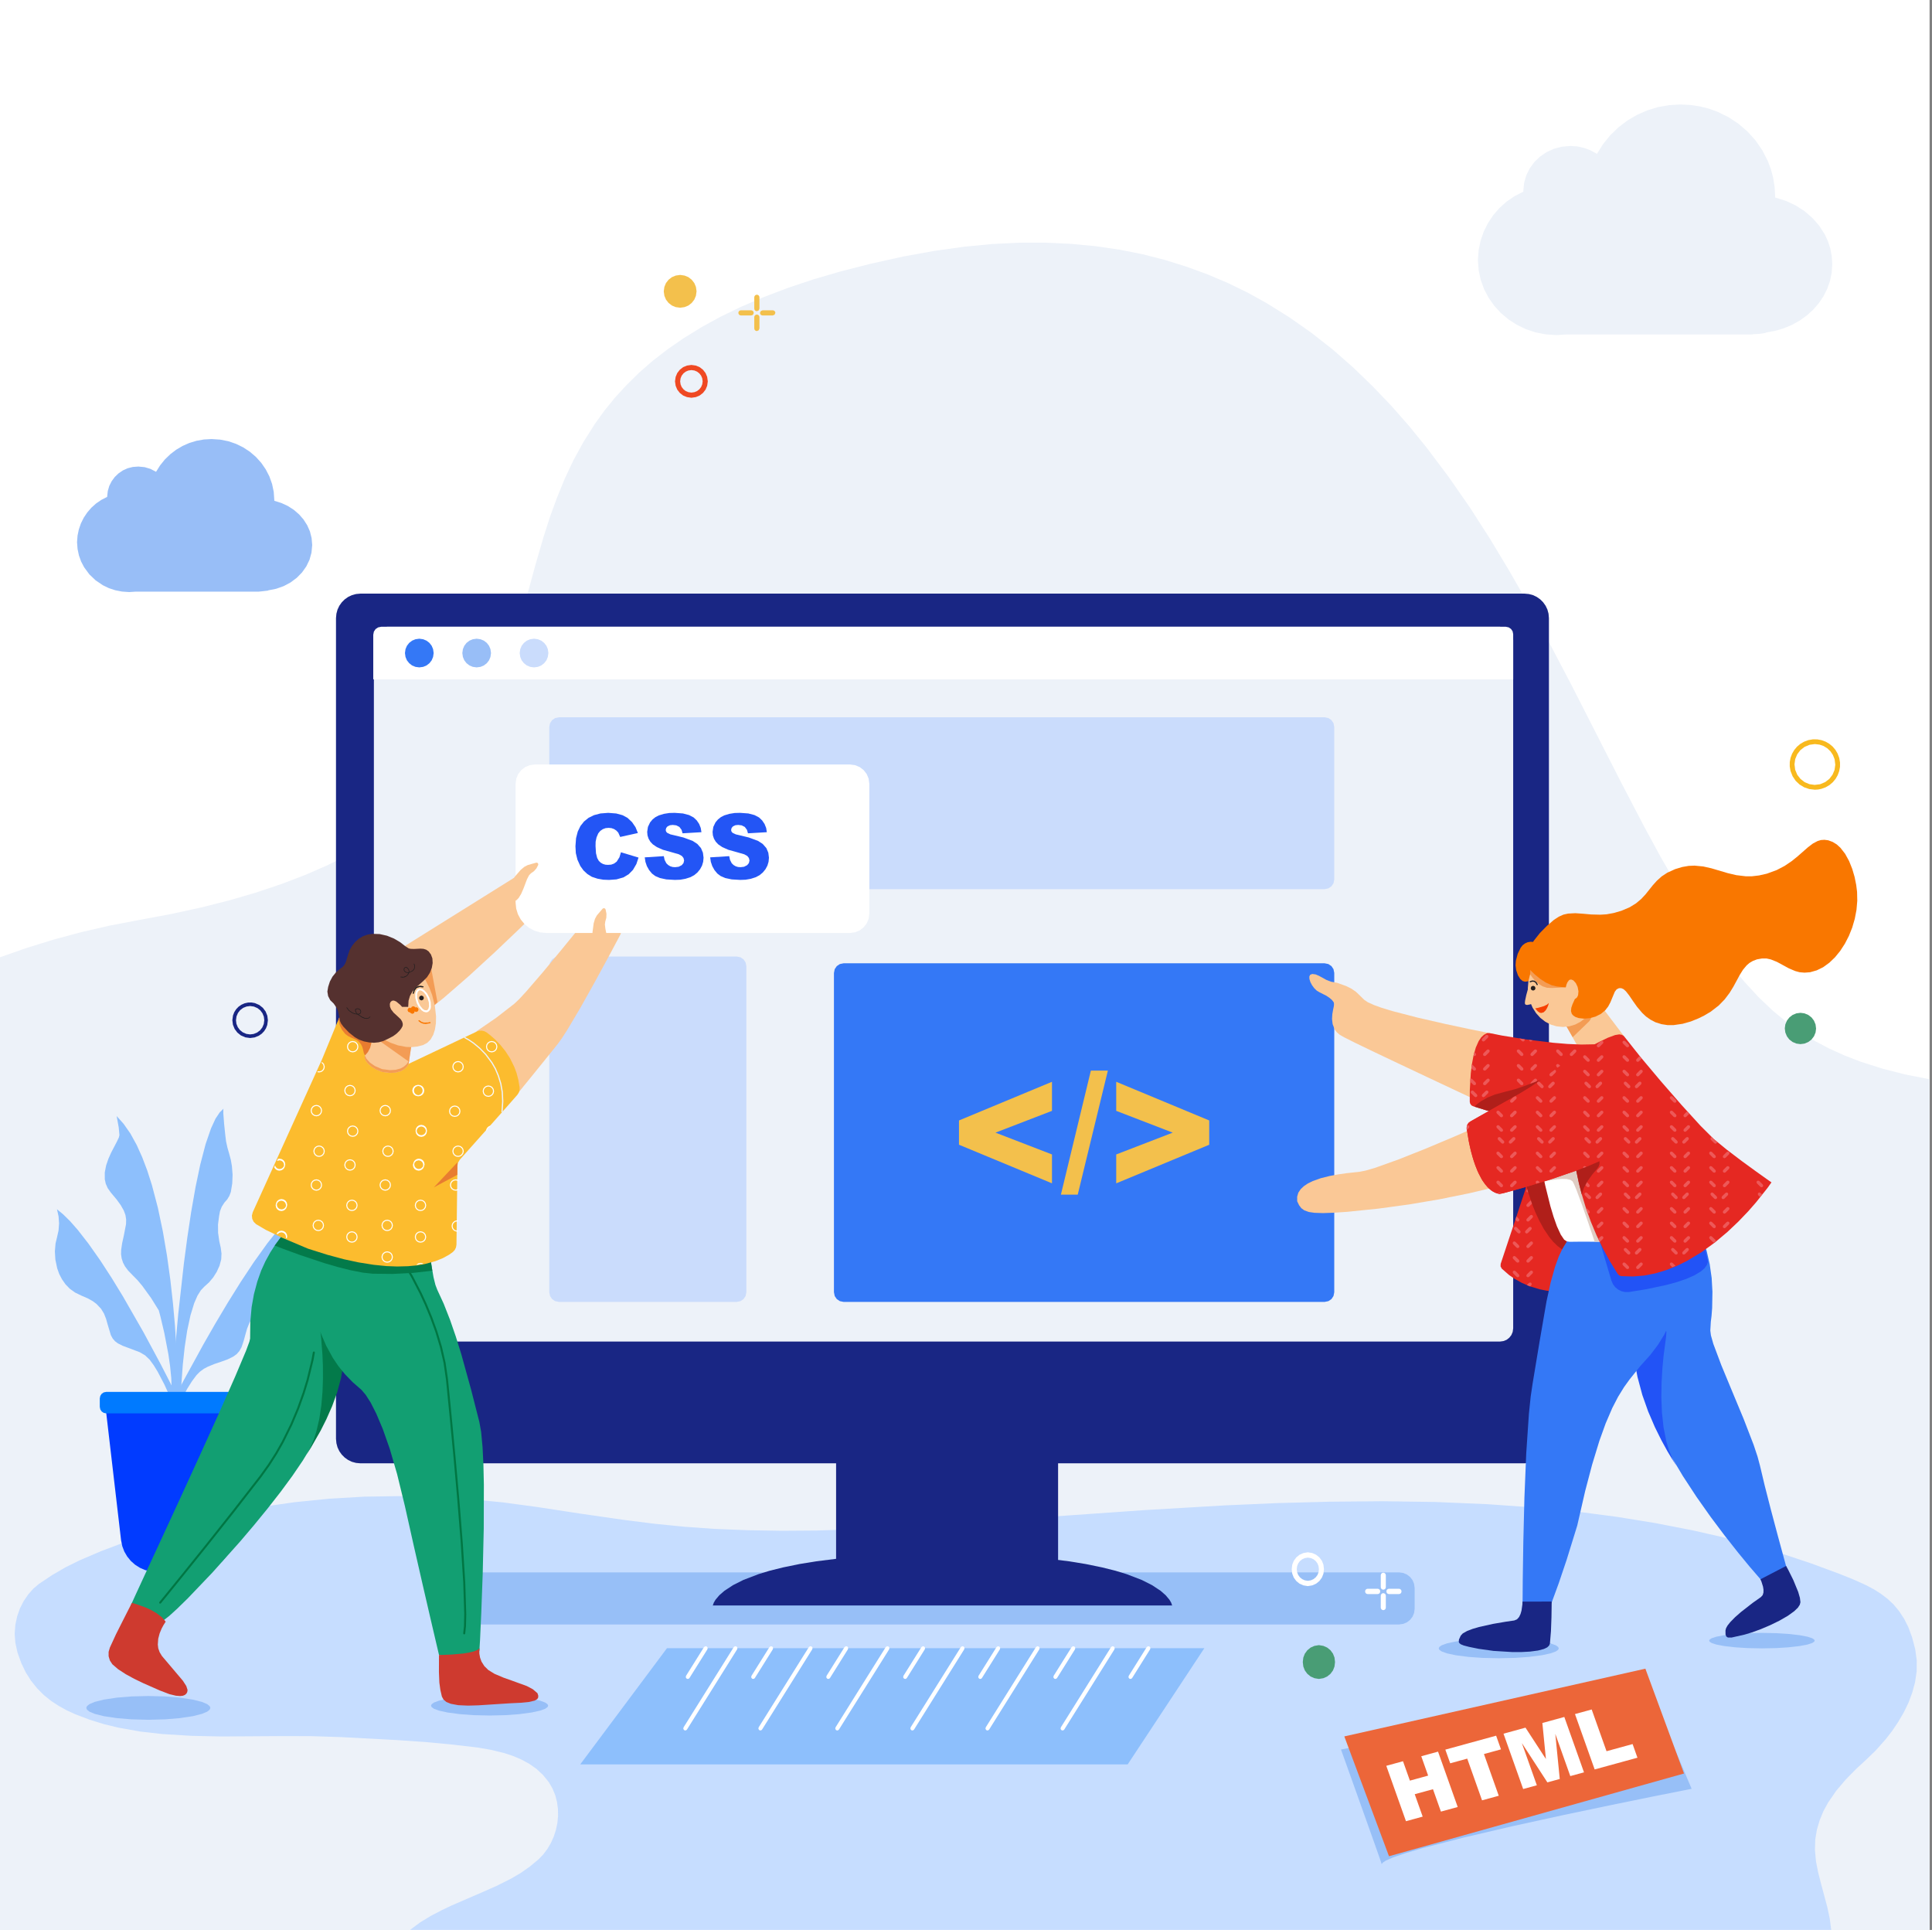 <svg xmlns="http://www.w3.org/2000/svg" width="801" height="800"><rect width="100%" height="100%" fill="#808080" stroke="none"/><path fill="#fff" d="M0 0h800v800H0Z"/><path fill="#edf2f9" d="m746.97 428.2-6.05-4.32-5.95-4.94-5.86-5.57-5.78-6.27-5.37-6.45-5.34-6.99-5.33-7.54-5.3-8.12-6.67-10.93-6.72-11.66-6.75-12.42-9.88-18.92-10.15-19.92-10.27-20.13-10.73-20.45-7.4-13.56-7.7-13.41-7.98-13.26-8.36-13.01-8.75-12.6-9.14-12.17-7.2-8.87-7.48-8.5-7.77-8.12-8.05-7.77-8.41-7.38-8.77-6.89-9.14-6.42-9.53-5.95-7.82-4.33-8.13-3.96-8.44-3.59-8.78-3.21-9.12-2.85-9.1-2.32-9.5-1.89-9.94-1.45-10.4-.98-10.88-.5-10.56.02-11.1.56-11.65 1.12-12.26 1.71-12.88 2.33-13.67 3.03-12.43 3.17-11.28 3.3-10.21 3.4-10.39 3.95-9.39 4.02-8.47 4.11-7.61 4.16-7.6 4.68-6.85 4.73-6.16 4.77-5.51 4.82-5.32 5.23-4.82 5.27-4.32 5.32-3.87 5.37-4.75 7.51-4.17 7.6-3.62 7.69-3.22 7.88-2.9 7.95-2.58 8.02-3.53 12.13-3.31 12.17-3.35 12.15-3.61 12.05-2.67 7.93-3.02 7.84-3.36 7.74-3.78 7.53-4.37 7.42-4.97 7.3-4.03 5.2-4.52 5.13-5.03 5.08-5.56 5.01-5.73 4.6-6.41 4.53-7.12 4.48-7.9 4.41-7.89 3.89-8.77 3.81-9.73 3.72-10.75 3.61-10.54 3.08-11.64 2.96-12.83 2.8-14.09 2.63-11.62 2.23-11.49 2.64-11.38 3.06-11.27 3.48L0 396.81V800h800V447.38l-10.05-1.97-9.5-2.42-8.99-2.87-6.63-2.55-6.28-2.84-5.95-3.12-5.63-3.41Z"/><path fill="#c6ddff" d="m762.69 652.43-11.85-4.37-11.99-4-12.14-3.6-12.3-3.22-12.47-2.83-15.65-3.05-15.82-2.57-15.99-2.1-16.17-1.63-21.6-1.53-21.74-.92-21.89-.31-21.89.2-21.84.58-21.78.96-32.56 1.91-31.94 2.23-62.16 4.45-21.25 1.16-21.26.66-14.18.1-14.17-.23-14.17-.57-12.2-.88-12.17-1.21-12.16-1.53-18.2-2.61-18.19-2.79-14.36-1.94-14.39-1.41-14.4-.87-14.45-.33-14.44.23-14.42.84-14.41 1.46-14.41 2.06-11.42 2.1-11.4 2.53-11.38 2.97-11.36 3.42-11.35 3.87-8.9 3.35-8.88 3.8-5.79 2.86-5.61 3.26-5.46 3.66-2.3 1.95-2.1 2.36-1.91 2.8-1.54 3.01L7.12 670l-.76 3.58-.27 3.64.28 3.79.88 4 1.62 4.49 1.89 3.9 2.15 3.37 2.51 3.12 2.73 2.74 2.97 2.39 3.2 2.11 3.39 1.87 3.61 1.65 5.83 2.21 5.89 1.83 5.96 1.45 9.06 1.62 9.09 1.04 12.36.76 12.36.26 24.73-.16 12.37.02 12.36.39 23.26 1.24 11.65.8 11.58 1.09 10.28 1.21 5.49.95 5.54 1.36 3.61 1.19 3.43 1.47 3.26 1.77 3.02 2.12 2.69 2.52 2.4 2.97 1.52 2.63 1.13 2.72.74 2.83.39 2.91.05 2.91-.28 2.92-.61 2.88-.89 2.75-1.18 2.64-1.46 2.49-1.7 2.25-1.93 2.02-3.62 3.01-3.77 2.65-3.94 2.32-6.15 3.09-6.27 2.76-12.42 5.37-4 1.92-4.49 2.34-4.42 2.68-4.22 3.15h589.2l-.63-4.78-1.02-4.77-2.54-9.45-1.2-4.71-.93-4.68-.43-4.72.13-4.36.67-4.05 1.16-3.95 1.54-3.73 1.92-3.53 3.42-4.98 3.92-4.62 4.25-4.32 4.32-4 3.84-3.7 4.16-4.69 2.63-3.38 2.47-3.66 2.32-3.94 2-4.09 1.58-4.23 1.19-4.38.65-4.47.03-4.51-.62-4.62-1.31-4.97-1.53-4.16-1.73-3.45-2.11-3.23-2.31-2.78-2.53-2.36-2.77-2.1-3-1.9-3.26-1.71-5.12-2.3-5.69-2.29Z"/><path fill="#97bff7" d="M193.72 651.79h386.3l1.76.25 1.51.63 1.32 1.02 1.02 1.31.63 1.51.25 1.77v8.62l-.25 1.76-.63 1.51-1.02 1.32-1.32 1.02-1.51.63-1.76.25h-386.3l-1.76-.25-1.51-.63-1.32-1.02-1.02-1.32-.63-1.51-.25-1.76v-8.62l.25-1.77.63-1.51 1.02-1.31 1.32-1.02 1.51-.63 1.76-.25Z"/><path fill="#8dbffc" d="m48.36 462.63.3 1.64.56 3.08.3 3.19-.24.97-.84 1.77-2.31 4.42-1.17 2.6-.96 2.81-.56 2.89.01 2.87.4 1.84.8 1.8 1.25 1.78 2.53 3.03 1.65 2.29 1.25 2.21.68 1.84.29 1.86-.05 1.93-.87 4.53-.74 3.37-.41 2.79-.04 1.79.25 1.73.55 1.7.83 1.59 1.33 1.78 1.96 2.01 1.89 1.92 1.96 2.33 3.69 5.09 3.19 5.13.69 2.6 1.57 6.63 1.73 9.04.7 4.91.48 4.88.17 4.78-.24 4.14.96.2 1.41-.01.73-.03-.07-4.07-.41-10.92-1.02-15.88-.81-9.05-1.1-9.86-1.38-9.98-1.72-10.08-2.09-9.93-2.46-9.34-1.95-6.09-2.1-5.52-2.25-4.99-2.64-4.79-2.78-3.97-2.9-3.25Z"/><path fill="#8dbffc" d="m70.94 580.19.32-4.75.98-12.63 1.65-18.03 2.34-20.98 1.44-10.87 1.6-10.61 1.82-10.34 1.92-9.17 2.24-8.57 2.24-6.5 1.85-4 1.74-2.61 1.62-1.59-.11.33v1.69l.34 4.42.48 4.6.31 2.53.56 2.56.73 2.54.68 2.54.46 2.64.28 3.59-.14 3.56-.58 3.55-.62 1.64-.89 1.46-1.16 1.31-1.1 1.72-.73 1.84-.37 2-.45 3.49.03 3.48.49 3.48.61 2.71.31 2.39-.11 2.39-.71 2.69-1.15 2.51-1.43 2.28-1.73 2.06-2.04 1.86-1.4 1.47-1.38 2.2-1.36 3.12-1.55 5.06-1.37 6.38-1.02 6.73-.79 7.33-.54 7.41-.3 7.25-4.01-.16Z"/><path fill="#8dbffc" d="m73.21 578.45-1.78-3.57-4.81-9.38-7.1-13.2-8.61-15.01-4.66-7.61-4.7-7.23-4.84-6.88-4.51-5.79-3.18-3.61-2.85-2.8-2.55-2.1.65 2.91.22 2.94-.22 2.95-.65 2.9-.6 2.5-.27 3.26.2 3.4.76 3.61.83 2.34 1.15 2.21 1.47 2.1 1.77 1.83 2.17 1.56 2.65 1.29 2.71 1.17 2.05 1.16 1.52 1.14 1.89 2.01 1.21 2 .85 2.16.62 2.22 1.37 4.55.76 1.39.97 1.11 1.17.88 2.03 1.02 2.32.86 4.73 1.79 2.18 1.28 1.9 1.8 1.66 2.26 1.65 2.68 2.85 5.44 1.99 4.4.75 1.8 2.28-1.74ZM68.53 586.89l2.06-4.06 5.59-10.67 8.23-15.02 4.78-8.34 5.21-8.75 5.41-8.66 5.45-8.23 5.61-7.82 5.24-6.6 3.68-4.11 3.3-3.18 2.96-2.39-.45 1.73-.36 2.02-.22 2.93.19 3.13.84 3.5.71 2.85.31 3.7-.24 3.88-.88 4.1-.96 2.66-1.33 2.52-1.71 2.4-2.05 2.08-2.52 1.77-3.07 1.47-3.15 1.33-2.38 1.33-1.76 1.29-1.56 1.52-1.19 1.52-.85 1.53-.98 2.45-.72 2.52-.7 2.56-.89 2.63-.89 1.57-1.11 1.27-1.37 1-2.35 1.17-2.69.97-2.76.93-2.73 1.11-1.72.91-1.58 1.16-1.44 1.43-1.92 2.58-1.91 3.05-3.31 6.19-2.31 5-.88 2.06-2.63-1.99Z"/><path fill="#013bff" d="M81.54 651.62H64.96l-2.49-.21-2.32-.58-2.17-.95-2-1.28-1.74-1.55-1.5-1.83-1.19-2.05-.85-2.23-.5-2.46-6.79-58.21h59.68l-6.79 58.21-.5 2.46-.85 2.23-1.19 2.05-1.5 1.83-1.74 1.55-2 1.28-2.17.95-2.31.58-2.5.21Z"/><path fill="#007aff" d="M44.05 576.98h58.4l1.05.21.84.57.57.85.21 1.04v3.56l-.21 1.05-.57.84-.84.57-1.05.21h-58.4l-1.05-.21-.84-.57-.57-.84-.22-1.05v-3.56l.22-1.04.57-.85.84-.57 1.05-.21Z"/><path fill="#192684" d="m103.71 430.29-1.99-.28-1.83-.79-1.48-1.18-1.13-1.51-.71-1.75-.24-1.88.27-1.97.53-1.36.77-1.21.99-1.04 1.19-.83 1.33-.59 1.41-.31 1.43-.04 1.43.26 1.83.79 1.48 1.18 1.13 1.51.71 1.75.24 1.88-.27 1.97-.52 1.36-.77 1.21-1 1.04-1.19.83-1.74.71-1.87.25Zm-.02-13.26-1.48.2-1.39.56-1.25.94-.91 1.17-.61 1.43-.21 1.6.18 1.47.57 1.39.9 1.21 1.16.92 1.47.65 1.55.22 1.47-.18 1.45-.58 1.24-.94.92-1.17.61-1.43.21-1.6-.18-1.47-.57-1.39-.9-1.21-1.16-.92-1.48-.65-1.58-.22h-.01Z"/><path fill="#ef4923" d="m286.65 164.88-1.84-.27-1.59-.66-1.37-1.07-1.07-1.38-.66-1.58-.27-1.84.27-1.85.66-1.58 1.07-1.38 1.37-1.07 1.59-.66 1.84-.26 1.85.26 1.58.66 1.38 1.07 1.07 1.38.66 1.58.26 1.85-.26 1.84-.66 1.58-1.07 1.38-1.38 1.07-1.58.66-1.85.27Zm0-11.47-1.26.18-1.09.46-.94.73-.74.95-.45 1.08-.18 1.27.18 1.26.45 1.09.74.94.94.74 1.09.45 1.26.18 1.27-.18 1.08-.45.95-.74.73-.94.46-1.09.18-1.26-.18-1.27-.46-1.08-.73-.95-.95-.73-1.08-.46-1.27-.18Z"/><path fill="#f3c04c" d="m281.99 127.56-1.85-.26-1.58-.66-1.38-1.07-1.07-1.38-.66-1.58-.26-1.85.26-1.84.66-1.59 1.07-1.37 1.38-1.07 1.58-.66 1.85-.27 1.84.27 1.59.66 1.37 1.07 1.07 1.38.67 1.58.26 1.84-.26 1.85-.67 1.58-1.07 1.38-1.37 1.07-1.59.66-1.84.26ZM313.79 129l-.42-.09-.33-.22-.23-.34-.09-.42v-4.7l.09-.41.23-.34.33-.23.42-.08.42.08.33.23.23.34.09.41v4.7l-.32.76-.75.31ZM313.79 137.23l-.42-.09-.33-.22-.23-.34-.09-.42v-4.7l.09-.42.23-.33.33-.23.42-.08.42.08.33.23.23.33.09.42v4.7l-.32.76-.75.31ZM320.39 130.76h-4.22l-.42-.08-.34-.23-.22-.33-.09-.42.31-.75.76-.32h4.22l.42.09.33.23.23.33.09.42-.32.75-.75.31ZM311.41 130.76h-4.22l-.42-.08-.33-.23-.23-.34-.09-.41.09-.42.23-.34.33-.22.42-.09h4.22l.42.09.34.22.22.34.09.42-.09.41-.22.34-.34.23-.42.08Z"/><path fill="#499d75" d="m546.81 695.97-1.85-.31-1.58-.7-1.36-1.11-1.04-1.41-.63-1.61-.22-1.87.22-1.86.63-1.61 1.04-1.42 1.36-1.11 1.58-.7 1.85-.31 1.86.31 1.57.7 1.37 1.11 1.04 1.42.63 1.61.22 1.86-.22 1.87-.63 1.61-1.04 1.41-1.37 1.11-1.57.7-1.86.31Z"/><path fill="#fff" d="m542.22 657.49-1.85-.31-1.58-.7-1.36-1.11-1.04-1.42-.63-1.61-.22-1.86.22-1.87.63-1.61 1.04-1.41 1.36-1.11 1.58-.7 1.85-.31 1.86.31 1.57.7 1.37 1.11 1.04 1.41.63 1.61.22 1.87-.22 1.86-.63 1.61-1.04 1.42-1.37 1.11-1.57.7-1.86.31Zm0-11.82-1.27.21-1.08.48-.94.76-.71.97-.43 1.11-.16 1.28.16 1.28.43 1.1.72.97.93.76 1.08.49 1.27.21 1.28-.21 1.08-.49.93-.76.72-.97.43-1.1.15-1.28-.15-1.28-.43-1.11-.72-.97-.93-.76-1.08-.48-1.28-.21ZM573.51 658.97l-.42-.1-.33-.23-.22-.35-.08-.42v-4.85l.08-.42.22-.35.33-.23.42-.1.42.1.34.23.22.35.07.42v4.85l-.07.42-.23.35-.33.23-.42.1ZM573.51 667.46l-.42-.1-.33-.24-.22-.34-.08-.42v-4.85l.08-.43.22-.34.33-.24.42-.09.42.09.33.24.23.34.07.43v4.85l-.07.42-.23.34-.33.24-.42.1ZM580.01 660.79h-4.16l-.42-.1-.33-.23-.22-.35-.08-.42.07-.42.23-.35.34-.24.41-.09h4.16l.42.09.33.24.22.34.08.43-.08.42-.22.35-.33.23-.42.1ZM571.17 660.79h-4.15l-.42-.1-.33-.23-.22-.35-.08-.42.08-.43.22-.34.33-.24.42-.09h4.15l.42.09.34.24.22.34.07.43-.07.42-.22.35-.34.23-.42.1Z"/><path fill="#f8b91e" d="m752.45 327.36-2.35-.28-2.11-.72-1.92-1.17-1.62-1.55-1.24-1.85-.87-2.2-.32-1.89.01-1.81.33-1.76.63-1.69.88-1.52 1.15-1.39 1.37-1.16 1.56-.91 1.8-.67 1.89-.32 1.81.02 1.77.33 1.68.62 1.52.88 1.39 1.15 1.16 1.37.91 1.57.67 1.79.32 1.89-.01 1.82-.34 1.76-.62 1.68-.88 1.53-1.15 1.38-1.37 1.17-1.56.91-1.8.66-1.34.27-1.35.09Zm-.01-18.92-2.18.29-2.1.88-1.72 1.33-1.31 1.72-.84 2-.3 2.15.28 2.27.88 2.11 1.34 1.71 1.71 1.32 2 .84 2.15.3 2.27-.28 2.11-.89 1.72-1.33 1.31-1.72.84-1.99.3-2.16-.28-2.27-.71-1.77-1-1.5-1.32-1.26-1.55-.95-1.7-.58-1.9-.22Z"/><path fill="#499d75" d="m746.45 432.82-1.68-.23-1.56-.65-1.37-1.05-.99-1.3-.66-1.59-.22-1.71.22-1.62.66-1.59 1.05-1.36 1.3-1 1.59-.66 1.7-.22 1.63.22 1.59.66 1.36 1.05.99 1.3.66 1.59.22 1.71-.21 1.62-.66 1.59-1.05 1.36-1.3 1-1.59.66-1.68.22Z"/><path fill="#edf2f9" d="M735.98 81.88v-.32l-.22-3.97-.59-3.79-.95-3.63-1.32-3.5-2.29-4.43-2.79-4.04-3.32-3.69-3.76-3.23-4.14-2.73-4.56-2.23-3.57-1.29-3.72-.93-3.89-.58-4.07-.21-4.8.27-4.62.82-4.46 1.37-4.27 1.88-3.98 2.34-3.71 2.83-3.35 3.25-2.95 3.64-2.56 4.07-2.56-1.42-2.71-1.03-2.84-.63-2.92-.2-3.57.32-3.26.86-3.02 1.38-2.74 1.88-2.33 2.23-1.93 2.63-1.44 2.91-.89 3.14-.33 3.42v.19l-3.65 1.87-3.28 2.25-2.95 2.63-2.59 3-2.16 3.25-1.77 3.54-1.29 3.74-.81 3.89-.32 4.09.31 4.28.86 4.03 1.39 3.83 1.9 3.61 2.32 3.29 2.76 3.01 3.13 2.63 3.44 2.22 3.79 1.83 3.98 1.33 4.22.82 4.47.3 4.21-.26h76.69l1.31-.14 2.28-.13 2.26-.37v-.14l3.86-.7 3.62-1.06 3.41-1.43 3.22-1.8 2.92-2.09 2.62-2.37 2.32-2.66 1.94-2.87 1.57-3.09 1.16-3.27.71-3.41.25-3.59-.22-3.31-.59-3.14-.96-3-1.33-2.88-2.28-3.57-2.78-3.2-3.32-2.87-3.68-2.38-4.05-1.89-4.46-1.4Z"/><path fill="#98bef7" d="M113.73 207.59v-.21l-.24-3.49-.69-3.28-1.11-3.11-1.52-2.94-1.85-2.69-2.2-2.44-2.5-2.15-2.75-1.81-3.02-1.48-3.19-1.09-3.36-.66-3.57-.24-3.19.18-3.06.54-2.97.9-2.83 1.25-2.64 1.56-2.46 1.88-2.22 2.15-1.96 2.42-1.7 2.7-2.31-1.21-2.42-.72-2.59-.25-2.33.17-2.13.54-1.99.9-1.8 1.23-1.54 1.48-1.3 1.76-.98 1.95-.62 2.11-.26 2.32v.12l-2.42 1.24-2.18 1.49-1.95 1.75-1.72 1.99-1.44 2.16-1.17 2.35-.86 2.48-.54 2.59-.21 2.71.22 2.86.57 2.67.91 2.52 1.26 2.39 2.13 2.89 2.58 2.47 3.04 2.06 2.48 1.2 2.63.87 2.8.55 3 .21 2.79-.18h50.89l.87-.08 3.01-.34v-.09l3.41-.68 3.1-1.1 2.84-1.52 2.58-1.93 2.16-2.2 1.78-2.51 1.34-2.77.81-2.93.3-3.17-.25-2.9-.68-2.72-1.13-2.56-1.51-2.37-1.84-2.12-2.2-1.91-2.45-1.58-2.69-1.25-2.96-.93Z"/><path fill="#8dbffc" d="m240.56 731.39 35.96-48.16h222.79l-31.78 48.16Z"/><path fill="#fff" d="m285.13 695.97-.44-.12-.37-.53.1-.63 7.45-11.9.53-.37.63.1.37.53-.1.63-7.45 11.9-.31.29-.41.1ZM284.11 717.33l-.45-.13-.37-.52.11-.64 20.81-33.26.52-.37.64.11.37.52-.11.64-20.81 33.26-.31.28-.4.11ZM312.26 695.97l-.45-.12-.37-.53.11-.63 7.45-11.9.52-.37.63.1.37.53-.1.63-7.45 11.9-.31.29-.4.1ZM315.24 717.33l-.44-.13-.37-.52.1-.64 20.82-33.26.52-.37.64.11.37.52-.11.63-20.81 33.26-.31.29-.41.11ZM343.39 695.97l-.44-.12-.37-.53.1-.63 7.45-11.9.52-.37.64.1.37.53-.11.63-7.44 11.9-.31.29-.41.1ZM347.12 717.33l-.45-.13-.37-.52.11-.64 20.81-33.26.53-.37.63.11.37.52-.1.64-20.82 33.26-.31.28-.4.11ZM375.27 695.97l-.45-.12-.37-.53.11-.63 7.45-11.9.52-.37.63.1.37.53-.1.63-7.45 11.9-.31.29-.4.1ZM378.25 717.33l-.44-.13-.37-.52.1-.64 20.82-33.26.52-.37.64.11.37.52-.11.64-20.81 33.26-.31.29-.41.1ZM406.4 695.97l-.45-.12-.37-.53.11-.63 7.45-11.9.52-.37.63.1.38.53-.11.63-7.45 11.9-.3.29-.41.1ZM409.39 717.33l-.44-.13-.38-.52.11-.64 20.82-33.26.52-.37.63.11.38.52-.11.64-20.82 33.26-.3.28-.41.11ZM437.54 695.97l-.44-.12-.38-.53.11-.63 7.45-11.9.52-.37.64.1.37.53-.11.63-7.45 11.9-.3.29-.41.1ZM440.53 717.33l-.45-.13-.37-.52.11-.64 20.81-33.26.53-.37.63.11.37.52-.1.64-20.82 33.26-.3.28-.41.11ZM468.68 695.97l-.45-.12-.37-.53.11-.63 7.45-11.9.52-.37.63.1.38.53-.11.63-7.45 11.9-.3.29-.41.1Z"/><path fill="#97bff7" d="m555.97 725.22 127.69-25.36 17.69 41.66-4.36.85-11.69 2.33-16.95 3.46-20.13 4.22-21.21 4.64-20.22 4.71-17.16 4.42-7.14 2.11-4.86 1.67-3.01 1.31-1.35.89-.42.59-.79-2.34-2.35-6.67-3.31-9.3-3.64-10.2-3.36-9.41-2.47-6.9-.96-2.68Z"/><path fill="#ec6639" d="m557.35 719.79 124.82-28.08 16.01 43.46-122.31 34.29Z"/><path fill="#fff" d="m574.75 731.98 6.93-1.9 2.86 8.04 7.56-2.08-2.85-8.03 6.96-1.91 8.15 22.95-6.96 1.91-3.29-9.28-7.57 2.07 3.3 9.29-6.93 1.9ZM599.23 725.27l21.06-5.78 2.01 5.67-7.06 1.94 6.14 17.29-6.93 1.9-6.14-17.29-7.06 1.94ZM623.35 718.66l9.11-2.5 8.47 13-1.47-14.93 9.1-2.5 8.16 22.96-5.68 1.55-6.22-17.5 1.85 18.7-5.13 1.41-10.59-16.31 6.22 17.51-5.67 1.55ZM652.98 710.53l6.93-1.9 6.15 17.3 10.81-2.97 2.01 5.66-17.74 4.86Z"/><path fill="#192684" d="M149.45 246.07h482.58l1.85.17 1.7.46 1.58.75 1.42 1.01 1.21 1.21 1.01 1.42.75 1.58.46 1.69.17 1.86v340.22l-.17 1.85-.46 1.7-.75 1.58-1.01 1.42-1.21 1.21-1.42 1.01-1.58.75-1.7.46-1.85.17H149.45l-1.85-.17-1.7-.46-1.57-.75-1.42-1.01-1.21-1.21-1.01-1.42-.75-1.58-.46-1.7-.18-1.85V256.22l.18-1.86.46-1.69.75-1.58 1.01-1.42 1.21-1.21 1.42-1.01 1.57-.75 1.7-.46 1.85-.17Z"/><path fill="#edf2f9" d="M160.48 259.81h461.4l1.49.22 1.28.53 1.11.86.86 1.11.53 1.27.21 1.49v285.34l-.21 1.49-.53 1.27-.86 1.11-1.11.87-1.28.53-1.49.21h-461.4l-1.48-.21-1.28-.53-1.11-.87-.86-1.11-.53-1.27-.21-1.49V265.29l.21-1.49.53-1.27.86-1.11 1.11-.86 1.28-.53 1.48-.22Z"/><path fill="#cadcfc" d="M231.73 396.51h73.71l1.57.32 1.26.86.85 1.26.32 1.56v135.17l-.32 1.57-.85 1.26-1.26.85-1.57.32h-73.71l-1.57-.32-1.26-.85-.85-1.26-.32-1.57V400.51l.32-1.56.85-1.26 1.26-.86 1.57-.32ZM231.73 297.34h317.45l1.57.32 1.26.85.85 1.26.32 1.57v63.24l-.32 1.57-.85 1.26-1.26.85-1.57.32H231.73l-1.57-.32-1.26-.85-.85-1.26-.32-1.57v-63.24l.32-1.57.85-1.26 1.26-.85 1.57-.32Z"/><g fill="#192684"><path d="M346.64 571.79h92.04v81.67h-92.04Z"/><path d="M485.97 665.51H295.52l.43-1.19.71-1.2 1.58-1.86 2.13-1.85 3.56-2.33 4.27-2.15 6.31-2.41 4.52-1.38 5.61-1.4 6.87-1.41 6.9-1.12 8.25-1.03 9.78-.91 9.79-.62 11.4-.4 13.19-.16 13.18.16 11.4.4 9.79.62 9.77.91 8.24 1.03 6.9 1.12 6.85 1.41 5.6 1.4 4.52 1.38 6.29 2.41 4.26 2.15 3.54 2.33 2.11 1.85 1.57 1.86.71 1.2.42 1.19Z"/></g><path fill="#fff" d="M158.05 259.81h466.24l1.2.25.97.66.66.96.24 1.21v18.71H154.75v-18.48l.26-1.3.7-1.04 1.04-.7 1.3-.27Z"/><path fill="#3478f6" d="m179.79 270.71-.23 1.61-.58 1.39-.93 1.2-1.21.94-1.38.58-1.62.22-1.61-.22-1.39-.58-1.2-.94-.94-1.2-.58-1.39-.23-1.61.23-1.62.58-1.38.94-1.21 1.2-.93 1.39-.58 1.61-.23 1.62.23 1.38.58 1.21.93.93 1.21.58 1.38.23 1.62Z"/><path fill="#98bef7" d="m203.57 270.71-.23 1.61-.58 1.39-.93 1.2-1.21.94-1.38.58-1.62.22-1.61-.22-1.38-.58-1.21-.94-.93-1.2-.58-1.39-.23-1.61.23-1.62.58-1.38.93-1.21 1.21-.93 1.38-.58 1.61-.23 1.62.23 1.38.58 1.21.93.93 1.21.58 1.38.23 1.62Z"/><path fill="#cadcfc" d="m227.36 270.71-.23 1.61-.58 1.39-.94 1.2-1.2.94-1.39.58-1.61.22-1.61-.22-1.39-.58-1.2-.94-.94-1.2-.58-1.39-.23-1.61.23-1.62.58-1.38.94-1.21 1.2-.93 1.39-.58 1.61-.23 1.61.23 1.39.58 1.2.93.94 1.21.58 1.38.23 1.62Z"/><path fill="#3478f6" d="M349.75 399.31h199.43l1.57.32 1.26.85.85 1.26.32 1.57v132.37l-.32 1.57-.85 1.26-1.26.85-1.57.32H349.75l-1.56-.32-1.26-.85-.86-1.26-.32-1.57V403.31l.32-1.57.86-1.26 1.26-.85 1.56-.32Z"/><g fill="#f3c04c"><path d="m436.15 490.52-38.56-16v-10.06l38.56-16.03v12.05l-23.43 9.03 23.43 9.04ZM452.27 443.79h7.05l-12.49 51.41h-6.98ZM462.78 478.55l23.43-9.04-23.43-9.03v-12.05l38.56 16.03v10.07l-38.56 16Z"/></g><path fill="#97bff7" d="m646.27 683.3-.27.59-.96.68-2.17.79-3.61.78-5.32.69-5.78.41-6.79.15-6.79-.15-5.77-.41-5.32-.69-3.61-.78-2.17-.79-.96-.68-.27-.59.27-.6.96-.68 2.17-.79 3.61-.78 5.32-.69 5.77-.4 6.79-.16 6.79.16 5.78.4 5.32.69 3.61.78 2.17.79.96.68.27.6ZM752.37 680.08l-.23.46-.82.54-1.93.63-3.18.61-4.68.54-5.08.32-5.96.12-5.97-.12-5.08-.32-4.68-.54-3.17-.61-1.93-.63-.83-.54-.23-.46.23-.45.83-.54 1.93-.63 3.17-.61 4.68-.54 5.08-.32 5.97-.12 5.96.12 5.08.32 4.68.54 3.18.61 1.93.63.82.54.23.45Z"/><path fill="#3478f6" d="m685.52 513.96 20.25-.99 1.79 5.51 1.28 5.57.81 5.67.32 5.77-.12 6.71-.26 3.36-.29 2.33-.21 3.67.25 1.98 1 3.54 3.32 8.85 4.49 10.83 4.77 11.46 4.14 10.73 1.62 4.87 1.01 3.78 1.96 8.25 2.58 10.07 2.8 10.51 2.6 9.57 2 7.27.18 1.67-.35 1.59-.82 1.39-1.28 1.1-1.68.66-1.74.04-1.66-.54-1.42-1.11-7.51-8.7-4.79-5.83-5.61-7.12-5.67-7.55-5.9-8.36-5.68-8.67-5.33-8.95-3.3-6.12-2.9-6.01-2.52-5.91-2.16-6.04-1.55-5.72-1-5.43-2.47-18.74-1.59-11.62-.91-6.21-.4-2.48-.1-.45 12.05-14.2Z"/><path fill="#192684" d="m729.87 654.66.4.91.67 2.13.2 1.26-.02 1.2-.33 1.08-.75.81-3.37 2.38-4.88 3.8-2.44 2.15-1.97 2.01-1.15 1.44-.62 1.12-.23.9.02 1.66.3.84.66.44 1.53.02 5.4-1.22 2.99-.89 3.77-1.38 3.84-1.63 3.78-1.84 3.53-2.03 2.68-1.93 1.52-1.46.79-1.22.27-1.06-.23-1.84-.7-2.42-2.04-4.95-2.04-4.1-.93-1.71-10.65 5.53Z"/><path fill="#2253f6" d="m689.01 547.39.96 1.48.63 1.62.27 1.72-.09 1.76-1.06 8.01-.48 5.1-.35 5.93-.1 6.11.24 6.3.67 6.25 1.17 5.88 1.14 3.78 1.43 3.38 1.71 3.02-1.89-2.89-1.91-3.18-2.63-4.8-2.63-5.32-2.77-6.45-2.42-6.84-2-7.45-.96-5.1-.54-5.17-.14-5.25.37-5.36.64-3.31.71-1.92.74-1.2.74-.68.9-.41.94-.09 1.01.24 1.48.76 1.54 1.21 2.68 2.87Z"/><path fill="#fac896" d="m645.74 418.81 12.61 22.51 15.27-11.39-16.97-22.36ZM629.56 471.5l-1.33-1.68-1.49-1.39-1.69-1.13-1.84-.87-1.92-.56-2.01-.27-2.03.04-2.01.36-2.03.7-10.2 4.43-11.57 4.87-11.44 4.56-9.77 3.5-4.05 1.18-2.53.5-5.38.58-3.36.48-3.67.68-3.62.91-3.3 1.17-2.07 1.01-1.67 1.12-1.32 1.25-.98 1.46-.48 1.65.01 1.91.79 1.64.92 1.22 1.23.9 1.9.68 2.31.34 3.6.12 4.12-.14 5.91-.39 12.78-1.31 12.71-1.73 12.63-2.13 12.56-2.55 12.51-2.97 2.03-.69 1.83-.97 1.67-1.26 1.45-1.5 1.18-1.7.94-1.93.6-2.06.27-2.06-.06-2.08-.39-2.06-.71-1.95-1.03-1.88Z"/><path fill="#e52822" d="m632.38 493.2-10.2 30.68-.05 1.08.52.95 3.02 2.63 2.23 1.54 3.01 1.69 3.35 1.45 4.13 1.24 2.9.58 3.24.35 3.63.1.87-.22.69-.58 2.28-3.22 2.79-4.11 2.14-3.2.31-.78-.05-.84-5.32-19.64-.04-.17-3.11-17.25-.29-.74-.57-.57-.74-.3-.8.01-11.66 2.57-.58.22-.46.38-.34.49-.17.59-.65 4.71-.08.36Z"/><path fill="#ed5858" d="m629.73 516.22-1.43-1.43-.48-.2-.48.2-.2.48.2.48 1.43 1.43.48.2.48-.2.2-.48-.2-.48ZM628.77 529.27l.48.2.48-.2.2-.48-.2-.48-1.43-1.43-.48-.2-.48.2-.2.48.2.48 1.43 1.43ZM635.39 497.75l-.48-.19-.48.19-1.43 1.43-.2.49.2.48.48.19.48-.19 1.43-1.43.2-.48-.2-.49ZM635.39 491.71l-.48-.2-.48.2-1.43 1.43-.2.48.2.48.48.2.48-.2 1.43-1.43.2-.48-.2-.48ZM629.73 506.19l.2-.48-.2-.48-1.01-1.01-.48 1.44.53.53.48.2.48-.2ZM630.26 510.17l-1.43-1.43-.48-.2-.49.2-.19.48.19.48 1.43 1.43.48.2.49-.2.19-.48-.19-.48ZM628.3 520.84l-.48-.2-.48.2-.2.48.2.48 1.43 1.43.48.19.48-.19.2-.48-.2-.49-1.43-1.42ZM633.11 488.13l-.01.1.33-.17 1.43-1.43.16-.26-.36.08-.57.22-.47.38-.33.49-.18.59ZM632.47 511.13l.48.2.48-.2 1.43-1.43.2-.48-.2-.48-.48-.2-.48.2-1.43 1.43-.2.48.2.48ZM635.39 503.8l-.48-.2-.48.2-1.43 1.43-.2.48.2.48.48.2.48-.2 1.43-1.43.2-.48-.2-.48ZM635.39 520.84l-.48-.2-.48.2-1.43 1.42-.2.49.2.48.48.19.48-.19 1.43-1.43.2-.48-.2-.48ZM655.02 514.79l-.48-.2-.48.2-1.43 1.43-.2.48.2.48.48.2.48-.2 1.43-1.43.18-.57-.05-.2-.13-.19ZM634.43 526.88l-1.43 1.43-.2.48.2.48.48.2.48-.2 1.43-1.43.2-.48-.2-.48-.48-.2-.48.2ZM635.39 514.79l-.48-.2-.48.2-1.43 1.43-.2.48.2.48.48.2.48-.2 1.43-1.43.2-.48-.2-.48ZM634.86 531.82l-.48-.2-.48.2-.89.89 1.38.55.47-.48.2-.48-.2-.48ZM648.4 529.27l.48.2.48-.2.2-.48-.2-.48-1.43-1.43-.48-.2-.48.2-.2.48.2.48 1.43 1.43ZM653.59 523.23l1.43-1.43.2-.48-.2-.48-.48-.2-.48.2-1.43 1.42-.2.49.2.48.48.19.48-.19ZM649.89 510.17l-1.43-1.43-.48-.2-.48.2-.2.48.2.48 1.42 1.43.48.2.49-.2.19-.48-.19-.48ZM648.46 485.66l-.48-.2-.48.2-.2.48.2.48 1.42 1.44.3.16-.4-2.19-.36-.37ZM655.02 526.88l-.48-.2-.48.2-1.43 1.43-.2.48.2.48.39.19.42-.09 1.63-2.41-.05-.08ZM653.06 511.13l.82-.81-.41-1.52-1.37 1.37-.2.48.2.48.48.2.48-.2ZM652.63 506.19l.16.11-.25-.94-.1.43.19.4ZM648.4 494.1l.48.2.48-.2.2-.48-.2-.48-1.43-1.43-.48-.2-.48.2-.2.48.2.48 1.43 1.43ZM646.97 498.72l1.43 1.43.48.19.48-.19.2-.48-.2-.49-1.43-1.43-.48-.19-.48.19-.2.49.2.48ZM649.89 533.25l-1.43-1.43-.48-.2-.48.2-.2.48.2.48 1.42 1.44.48.19.49-.19.19-.49-.19-.48ZM646.97 521.8l1.43 1.43.48.2.48-.2.2-.48-.2-.48-1.43-1.43-.48-.2-.48.2-.2.48.2.48ZM646.97 504.76l1.43 1.43.48.2.48-.2.2-.48-.2-.48-1.43-1.43-.48-.2-.48.2-.2.48.2.48ZM646.97 515.75l1.43 1.43.48.2.48-.2.2-.48-.2-.48-1.43-1.43-.48-.2-.48.2-.2.48.2.48Z"/><path fill="#3478f6" d="m649.61 514.54 43.25-.7.83 2.08.73 2.26.83 3.46.59 3.84.27 4.8-.11 3.28-.41 3.59-.77 3.93-1.1 3.83-1.6 4.07-2.16 4.33-2.53 4.1-3.26 4.3-4.06 4.51-4.5 5.61-2.26 3.13-2.51 4.07-2.39 4.62-2.75 6.39-2.6 7.22-3 9.83-2.88 10.93-3.3 14.37-4.41 14.24-3.24 9.61-2.98 8.13-1.72 4.28-.81 1.35-1.13 1.02-1.38.67-1.55.25-1.44-.17-1.27-.51-1.16-.87-.88-1.15-.52-1.27-.19-1.43.09-11.66.24-15.93.45-18.14.75-18.32 1.11-16.43.74-7.17.79-5.34 2.91-17.54 2.87-16.61 1.68-7.69 1.85-6.6 1.52-4.2 1.63-3.49 1.74-2.88Z"/><path fill="#2253f6" d="m662.53 512.1 5.55 18.74.66 1.51.93 1.23 1.2.98 1.39.69 1.5.34 1.65-.02 7.25-1.17 8.36-1.78 4.18-1.15 3.82-1.29 3.52-1.55 2.67-1.61 1.49-1.3.94-1.3.5-1.32-.38-1.87-.93-4.13-1.23-4.32-.71-1.73-.51-.68-.79-.14-2.84-.07-7.89.22-9.97.48-9.85.57-7.52.47-2.99.2Z"/><path fill="#b01f1a" d="m632.92 491.94.58 2.09 1.75 5.21 1.29 3.22 1.65 3.55 1.91 3.48 2.2 3.27 1.67 2.02 1.77 1.71 1.87 1.42.77-1.26 1.91-3.18 2.31-3.85 1.94-3.25.81-1.36-16.2-22.1-6.23 9.03Z"/><path fill="#fff" d="m639.21 484.62 1.42 6.71 2.16 8.69 1.33 4.43 1.37 3.87 1.59 3.46 1.42 2.1 1.03.69 1.22.19 4.43-.05 6.4.02 6.22.07.97-.15.8-.41.69-.7.42-.88.12-.9-.18-.96-12.13-33.21-.62-1.01-.97-.69-1.15-.26-1.17.22-13.56 5.44-.88.55-.63.79-.32.95.02 1.04Z"/><path fill="#dfccc3" d="m639.62 486.68.65 3.05 1.6-.34 3.63-.56 2.08-.15 1.87.04 1.65.36.9.65.56 1.06 1.04 2.46 2.34 6.32 2.47 7.05 1.94 5.74.79 2.37h5.58l-7.1-31.81-14.54 1.01-5.46 2.75Z"/><path fill="#f39c55" d="m647.29 421.71 4.74 8.24 6.95-6.7.68-1.11-.01-1.07-.54-.98-.98-.77-1.25-.36-1.48.16-8.11 2.59Z"/><path fill="#f97700" d="m638.94 392.53-.85-.94-1.04-.69-1.17-.41-1.27-.11-1.26.21-1.13.51-.98.76-.78 1.01-1.22 2.51-.76 2.83-.14 1.94.27 2.03.73 2.14.99 1.55.96.8.96.27 1.05-.11 1.11-.43 1.21-.83 1.64-1.55 1.55-1.86 2.39-3.47.93-1.6-3.19-4.56Z"/><path fill="#fac896" d="m662.53 409.63-.25 2.94-.66 2.69-1.07 2.48-1.46 2.28-1.74 1.91-2.02 1.58-2.27 1.2-2.43.73-2.65.27-2.64-.27-2.43-.73-2.27-1.2-2.03-1.58-1.73-1.91-1.46-2.28-1.07-2.48-.67-2.69-.25-2.94.25-2.95.67-2.69 1.07-2.48 1.46-2.27 1.73-1.92 2.03-1.58 2.27-1.19 2.43-.73 2.64-.28 2.65.28 2.43.73 2.27 1.19 2.02 1.58 1.74 1.92 1.46 2.27 1.07 2.48.66 2.69.25 2.95Z"/><path fill="#f39c55" d="m650.59 403.07-6.4-2.89-3.2-1.05-2.78-.46-3.66 1.42-.06 1.04-.08 2.73.91 1.34 1.2 1.4 1.39 1.25 1.63 1 1.82.6 2.11.1 6.1-.3 6.1.31.19-.94-.15-.95-.79-1.44-.8-.88-1.37-1.04-2.16-1.24Z"/><path fill="#f97700" d="m632.92 400-.14-2.19.34-2.23.87-2.32 1.92-3.31 2.55-3.21 2.9-2.94 2.87-2.47 2.04-1.34 1.95-.86 1.9-.42 2.98-.16 3.23.22 3.33.3 3.82.1 2.57-.16 2.89-.52 3.26-.93 3.53-1.51 2.55-1.58 2.17-1.82 1.73-1.85 3.08-3.85 1.65-1.84 2-1.8 2.36-1.56 3.24-1.47 2.95-.89 2.67-.46 2.42-.1 3.6.34 3.41.77 6.8 2.01 3.53.83 3.86.46h2.61l2.92-.34 3.26-.74 4.05-1.48 3.29-1.72 2.97-2.01 2.47-2 4.31-3.78 2.03-1.53 1.94-1.02 1.35-.4 1.45-.1 1.6.21 1.83.68 1.67 1.02 1.53 1.39 1.96 2.52 1.65 3.01 1.3 3.25.97 3.31.67 3.32.36 2.87.08 3.72-.32 3.72-.71 3.72-1.06 3.64-1.37 3.43-1.66 3.23-1.97 3.04-2.14 2.62-2.33 2.24-2.59 1.88-2.66 1.3-2.76.78-2.3.17-2.04-.17-1.84-.5-2.65-1.13-2.48-1.35-2.46-1.33-2.51-1-1.72-.38-1.89-.02-2.11.37-1.69.64-1.41.83-1.17 1-1.52 1.81-1.35 2.16-2.66 4.9-1.58 2.57-2.04 2.7-2.45 2.52-3.3 2.55-2.76 1.64-2.38 1.17-3.15 1.27-3.4.96-3.72.54h-2.52l-2.5-.39-2.51-.79-2.11-1.11-1.83-1.3-1.58-1.5-2.09-2.48-1.71-2.41-1.58-2.33-1.33-1.69-.97-.89-.94-.41-.95-.02-.99.49-.75.96-1.18 2.82-.67 1.63-.93 1.73-1.23 1.58-1.79 1.47-2.25 1.13-2.41.64-2.43.2-2.09-.24-1.3-.43-.92-.58-.64-.71-.35-1.18.14-1.38.48-1.42.67-1.47 1.17-2.69.18-1.14-.31-.78-.87-.54-1.49-.3-3.76-.24-2.09-.24-2.11-.51-2.43-1.11-2.4-1.57-2.19-1.8-1.68-1.64-1.33-1.59-.38-.71Z"/><path fill="#192684" d="m631.22 663.91-.04 1.15-.37 2.58-.41 1.42-.6 1.25-.86.95-1.13.47-3.46.5-5.32.91-5.81 1.29-2.75.81-2.18.83-1.82 1.02-.86.93-.73 1.63-.08.97.23.48.61.5 1.2.49 2.17.57 3.89.8 6.28.88 7.65.47 3.92.01 3.56-.19 3.34-.44 2.43-.64 1.39-.67.78-.74.34-.82.43-5.22.21-5.72.07-4.6.01-1.89-12.09.02Z"/><path fill="#fac896" d="m620.03 428.75-2.94-.57-7.58-1.53-10.38-2.21-11.34-2.6-10.46-2.71-4.54-1.38-3.2-1.16-2.5-1.13-1.48-1.01-2.29-2.24-1.17-1.1-1.8-1.25-2.25-1.12-3.79-1.35-2.45-.44-1.88-.72-3.11-1.71-1.41-.6-1.41-.18-.86.34-.35.75.05 1 .41 1.3.68 1.28.89 1.21 1.06 1.03 1.07.64 2.92 1.48 1.32.89 1 .87.71.94.23.77-.48 2.33-.31 1.75-.13 2.1.25 2.11.81 2.1.88 1.22 1.31 1.13 1.86 1.05 4.39 2.21 8.31 4 10.56 5.01 11.13 5.25 10.03 4.72 7.24 3.4 2.79 1.3 2.32.46 2.12-.09 1.99-.61 1.84-1.04 1.69-1.39 1.54-1.79 1.86-3.05 1.36-3.45.58-2.42.28-2.36-.01-2.3-.33-2.26-.67-1.97-1-1.74-1.35-1.43-1.75-1.05-2.26-.68Z"/><path fill="#e52822" d="m609.36 456.7.02-4.91.4-6.87.45-3.7.67-3.57.95-3.38 1.2-2.71 1.05-1.56 1.16-1.07 1.3-.68.95-.01 5.24 1.03 9.5 1.54 11.65 1.44 6.04.5 5.65.24 5.39-.1 4.23-.48 1.96.54 1.54.98 1.2 1.42.89 1.72.67 1.98.43 2.27.27 3.47-.05 3.4-.57 5.67-.4 2.36-39.93 5.07-9.41.7-11.05-3.42-.56-.28-.44-.43-.29-.54-.11-.62Z"/><path fill="#ed5858" d="m616.48 435.19-1.43 1.43-.2.48.2.48.48.2.48-.2 1.43-1.43.2-.48-.2-.48-.48-.2-.48.2ZM653.39 435.19l-.48-.2-.48.2-1.43 1.43-.2.48.2.48.48.2.48-.2 1.43-1.43.2-.48-.2-.48ZM651.9 452.23l-1.42 1.43-.2.48.2.48.48.2.48-.2 1.43-1.43.2-.48-.2-.48-.48-.2-.49.2ZM653.39 447.28l-.48-.19-.48.19-1.43 1.43-.2.48.2.49.48.19.48-.19 1.43-1.43.2-.49-.2-.48ZM653.39 441.24l-.48-.2-.48.2-1.43 1.43-.2.48.2.48.48.2.48-.2 1.43-1.43.2-.48-.2-.48ZM645.34 442.2l1.43 1.43.48.2.49-.2.19-.48-.19-.48-1.44-1.43-.48-.2-.48.2-.2.48.2.48ZM635.59 452.23l-1.44 1.43-.19.48.19.48.49.2.48-.2 1.43-1.43.2-.48-.2-.48-.48-.2-.48.2ZM637.07 447.28l-.48-.19-.48.19-1.43 1.43-.2.48.2.49.48.19.48-.19 1.43-1.43.2-.49-.2-.48ZM645.34 448.25l1.43 1.43.48.19.49-.19.19-.49-.19-.48-1.44-1.43-.48-.19-.48.19-.2.48.2.49ZM646.77 437.58l.48.2.49-.2.19-.48-.19-.48-1.44-1.43-.48-.2-.48.2-.2.48.2.48 1.43 1.43ZM647.3 454.62l.48.2.48-.2.2-.48-.2-.48-1.43-1.43-.48-.2-.48.2-.2.48.2.48 1.43 1.43ZM617.44 441.24l-.48-.2-.48.2-1.43 1.43-.2.48.2.48.48.2.48-.2 1.43-1.43.2-.48-.2-.48ZM615.49 431.54l1.43-1.43.19-.48-.19-.48-.49-.2-.48.2-1.43 1.43-.19.48.19.48.49.2.48-.2ZM611.78 437.58l.2-.48-.2-.48-.5-.5-.38 1.52.45.14.43-.2ZM617.44 447.28l-.48-.19-.48.19-1.43 1.43-.2.48.2.49.48.19.48-.19 1.43-1.43.2-.49-.2-.48ZM615.95 452.23l-1.43 1.43-.19.48.19.48.49.2.48-.2 1.43-1.43.19-.48-.19-.48-.49-.2-.48.2ZM610 458.1l.54.36-.18-.19-.36-.17ZM611.78 443.63l.2-.48-.2-.48-1.42-1.43-.12-.08-.23 1.66.81.81.48.2.48-.2ZM612.31 454.62l.2-.48-.2-.48-1.43-1.43-.48-.2-.48.2-.2.48.2.48 1.43 1.43.48.2.48-.2ZM610.82 449.68l.48.19.48-.19.2-.49-.2-.48-1.42-1.43-.36-.18-.4.05-.08 1.22 1.3 1.31ZM617.44 458.27l-.48-.2-.48.2-1.43 1.43-.11.16 1.43.45 1.07-1.08.2-.48-.2-.48ZM666.4 437.58l.48.2.48-.2.2-.48-.2-.48-1.43-1.43-.48-.2-.48.2-.2.48.2.48 1.43 1.43ZM665.5 452.23l-.2.48.2.48 1.43 1.43.48.2.48-.2.2-.48-.2-.48-1.43-1.43-.48-.2-.48.2ZM666.4 449.68l.48.19.48-.19.2-.49-.2-.48-1.43-1.43-.48-.19-.48.19-.2.48.2.49 1.43 1.43ZM664.97 442.2l1.43 1.43.48.2.49-.2.19-.48-.19-.48-1.43-1.43-.48-.2-.49.2-.19.48.19.48ZM653.39 458.27l-.48-.2-.48.2-.38.38 1.47-.19-.13-.19ZM670.63 437.58l.45.19-.46-1.14-.19.48.2.47ZM671.07 454.62l.44-.44.28-2.11-.25.16-1.43 1.43-.2.48.2.48.48.2.48-.2ZM645.34 458.27l-.2.48.2.48.24.24 1.71-.22-.99-.98-.48-.2-.48.2ZM670.63 442.67l-.2.48.2.48.48.2.48-.2.5-.5-.18-1.74-1.28 1.28ZM670.63 448.71l-.2.48.2.49.48.19.48-.19.48-.48.1-1.99-.1.07-1.44 1.43ZM629.02 442.2l1.43 1.43.48.2.49-.2.19-.48-.19-.48-1.43-1.43-.49-.2-.48.2-.2.48.2.48ZM634.15 431.54l.49.2.48-.2.28-.29-1.44-.19.19.48ZM637.07 459.23l.2-.48-.2-.48-.48-.2-.48.2-1.43 1.43-.2.48.2.48.26.16.58-.07.12-.09 1.43-1.43ZM631.94 431.54l.18-.35-.04-.4-2.18-.33 1.08 1.08.48.2.48-.2ZM637.07 435.19l-.48-.2-.48.2-1.43 1.43-.2.48.2.48.48.2.48-.2 1.43-1.43.2-.48-.2-.48ZM637.07 441.24l-.48-.2-.48.2-1.43 1.43-.2.48.2.48.48.2.48-.2 1.43-1.43.2-.48-.2-.48ZM630.98 454.62l.48.2.48-.2.2-.48-.2-.48-1.43-1.43-.48-.2-.48.2-.2.48.2.48 1.43 1.43ZM630.45 460.66l.48.2.49-.2.19-.48-.19-.48-1.43-1.43-.49-.2-.48.2-.2.48.2.48 1.43 1.43ZM629.02 448.25l1.43 1.43.48.19.49-.19.19-.49-.19-.48-1.43-1.43-.49-.19-.48.19-.2.48.2.49ZM630.45 437.58l.48.2.49-.2.19-.48-.19-.48-1.43-1.43-.49-.2-.48.2-.2.48.2.48 1.43 1.43Z"/><path fill="#b01f1a" d="m611.3 458.74 1.27-1.19 1.51-1.1 2.59-1.46 3.06-1.26 4.31-1.17 4.19-1.08 3.81-1.3 6.25-2.38 1.74-.5.98-.06.52.2 1.27 1.66.51 1.4-.07 1.24-.52 1.2-.94 1.18-1.45 1.17-2.51 1.45-3.09 1.34-3.24 1.11-3.15.9-5.24 1.21-2.17.41-9.63-2.97Z"/><path fill="#e62822" d="m630.3 453.19-20.74 11.72-.69.54-.49.7-.27.81-.02.88.82 5.05.67 3.15.91 3.53 1.14 3.51 1.39 3.36 1.72 3.11 1.95 2.52 1.52 1.39 1.65.97 1.79.6 3.26-.85 8.14-2.28 10.84-3.31 11.35-3.94 5.33-2.14 4.34-2.01 2.72-1.52 1.87-1.32 1.22-1.14-1.43-2.5-3.84-6.39-5.07-8.35-5.09-8.36-3.92-6.43-1.58-2.58-19.49 11.28Z"/><path fill="#e52822" d="m710.52 472.15-5.47-5.46-7.8-8.55-8.75-10.04-8.34-9.93-6.54-8.24-.59-.63-.75-.38-.97-.14-1.7.28-3.03 1.12-3.48 1.68-5.42 2.88-4.48 2.68-4.59 3.11-9.14 6.6-4.62 3.21-4.55 2.85-20.74 11.72-.69.54-.49.7-.27.81-.02.89.97 5.83.83 3.67 1.15 4.01 1.47 3.93 1.78 3.54 1.45 2.16 1.59 1.7 1.72 1.32 1.44.58 1.45.18 1.54-.21 7.38-2.03 10.82-3.24 11.83-4 .01.01 1.05 5.01 1.19 4.67 1.77 5.84 2.06 5.71 2.35 5.61 2.65 5.47 2.92 5.33 3.21 5.18.63.61.83.27 4.87.14 4.73-.39 4.6-.92 4.51-1.36 4.35-1.72 4.22-2.08 6.02-3.63 5.54-4.02 5.17-4.34 4.5-4.26 4.12-4.3 3.26-3.73 4.72-5.93 1.65-2.32-1.78-1.25-4.52-3.22-6.03-4.39-6.28-4.77-5.31-4.36Z"/><path fill="#ed5858" d="m672.85 461.54 1.43 1.42.48.2.48-.2.2-.48-.2-.48-1.43-1.42-.48-.2-.48.2-.2.48.2.48ZM672.85 467.56l1.43 1.42.48.2.48-.2.2-.48-.2-.48-1.43-1.42-.48-.2-.48.2-.2.48.2.48ZM672.85 455.52l1.43 1.42.48.2.48-.2.2-.48-.2-.48-1.43-1.42-.48-.2-.48.2-.2.48.2.48ZM672.85 478.5l1.43 1.42.48.2.48-.2.2-.48-.2-.48-1.43-1.42-.48-.2-.48.2-.2.48.2.48ZM672.85 490.54l1.43 1.43.48.19.48-.19.2-.48-.2-.48-1.43-1.43-.48-.19-.48.19-.2.48.2.48ZM672.85 484.52l1.43 1.42.48.2.48-.2.2-.47-.2-.48-1.43-1.43-.48-.19-.48.19-.2.48.2.48ZM672.85 444.57l1.43 1.43.48.2.48-.2.2-.48-.2-.48-1.43-1.42-.48-.2-.48.2-.2.47.2.48ZM672.85 501.49l1.43 1.42.48.2.48-.2.2-.48-.2-.48-1.43-1.42-.48-.2-.48.2-.2.48.2.48ZM715.42 485.94l1.43-1.42.2-.48-.2-.48-.48-.19-.48.19-1.43 1.43-.2.48.2.47.48.2.48-.2ZM674.28 433.96l.48.19.48-.19.2-.48-.2-.48-1.43-1.43-.48-.19-.48.19-.2.48.2.48 1.43 1.43ZM680.9 466.6l-.48-.2-.48.2-1.43 1.42-.2.48.2.48.48.2.48-.2 1.43-1.42.2-.48-.2-.48ZM680.9 460.58l-.48-.2-.48.2-1.43 1.42-.2.48.2.48.48.2.48-.2 1.43-1.43.2-.47-.2-.48ZM672.85 438.55l1.43 1.43.48.19.48-.19.2-.48-.2-.48-1.43-1.42-.48-.2-.48.2-.2.47.2.48ZM680.9 477.54l-.48-.2-.48.2-1.43 1.43-.2.47.2.48.48.2.48-.2 1.43-1.42.2-.48-.2-.48ZM678.51 439.98l.48.19.48-.19 1.11-1.11-.87-1.05-1.2 1.2-.2.48.2.48ZM680.9 443.62l-.48-.2-.48.2-1.43 1.42-.2.48.2.48.48.2.48-.2 1.43-1.43.2-.48-.2-.47ZM709.76 506.55l-.48-.2-.48.2-.2.48.2.48 1.43 1.42.48.2.49-.2.19-.48-.19-.48-1.44-1.42ZM672.85 507.51l1.43 1.42.48.2.48-.2.2-.48-.2-.48-1.43-1.42-.48-.2-.48.2-.2.48.2.48ZM710.23 485.94l.48.2.49-.2.19-.47-.19-.48-1.44-1.43-.48-.19-.48.19-.2.48.2.48 1.43 1.42ZM711.2 501.95l-1.43-1.42-.48-.2-.48.2-.2.48.2.48 1.43 1.42.48.2.48-.2.2-.48-.2-.48ZM711.2 513.99l-1.43-1.42-.48-.2-.48.2-.2.48.2.48 1.43 1.42.34.17.81-.63-.19-.5ZM711.72 495.93l-1.43-1.42-.48-.2-.48.2-.2.48.2.47 1.43 1.43.48.2.48-.2.2-.48-.2-.48ZM714.46 491.97l.48.19.48-.19 1.43-1.43.2-.48-.2-.48-.48-.19-.48.19-1.43 1.43-.2.48.2.48ZM709.76 477.54l-.48-.2-.48.2-.2.48.2.48 1.43 1.42.48.2.49-.2.19-.48-.19-.47-1.44-1.43ZM708.8 490.54l1.43 1.43.48.19.48-.19.2-.48-.2-.48-1.43-1.43-.48-.19-.48.19-.2.48.2.48ZM674.81 519.87l.48.2.48-.2.2-.48-.2-.48-1.43-1.42-.48-.2-.48.2-.2.48.2.48 1.43 1.42ZM675.77 495.93l-1.43-1.42-.48-.2-.48.2-.2.48.2.47 1.43 1.43.48.2.48-.2.2-.48-.2-.48ZM692.48 523.51l-.2.48.2.48.83.83 1.36-.57-1.22-1.22-.49-.2-.48.2ZM672.85 513.53l1.43 1.42.48.2.48-.2.2-.48-.2-.48-1.43-1.42-.48-.2-.48.2-.2.48.2.48ZM675.77 472.94l-1.43-1.42-.48-.2-.48.2-.2.48.2.48 1.43 1.42.48.2.48-.2.2-.48-.2-.48ZM674.28 525.89l.48.2.48-.2.2-.48-.2-.48-1.43-1.42-.48-.2-.48.2-.2.48.2.48 1.43 1.42ZM675.77 449.96l-1.43-1.42-.48-.2-.48.2-.2.48.2.48 1.43 1.42.48.2.48-.2.2-.48-.2-.48ZM680.9 454.56l-.48-.2-.48.2-1.43 1.42-.2.48.2.48.48.2.48-.2 1.43-1.42.2-.48-.2-.48ZM698.14 462.96l.48.2.48-.2 1.27-1.26-.92-1-1.31 1.3-.2.48.2.48ZM700.53 466.6l-.48-.2-.48.2-1.43 1.42-.2.48.2.48.48.2.48-.2 1.43-1.42.2-.48-.2-.48ZM700.53 477.54l-.48-.2-.48.2-1.43 1.43-.2.47.2.48.48.2.48-.2 1.43-1.42.2-.48-.2-.48ZM680.9 483.56l-.48-.19-.48.19-1.43 1.43-.2.48.2.47.48.2.48-.2 1.43-1.42.2-.48-.2-.48ZM692.48 461.54l1.43 1.42.48.2.48-.2.2-.48-.2-.48-1.42-1.42-.49-.2-.48.2-.2.48.2.48ZM692.48 478.5l1.43 1.42.48.2.48-.2.2-.48-.2-.48-1.42-1.42-.49-.2-.48.2-.2.48.2.48ZM692.48 467.56l1.43 1.42.48.2.48-.2.2-.48-.2-.48-1.42-1.42-.49-.2-.48.2-.2.48.2.48ZM693.91 456.94l.48.2.48-.2.2-.48-.2-.48-1.42-1.42-.49-.2-.48.2-.2.48.2.48 1.43 1.42ZM697.62 496.89l.48.2.48-.2 1.43-1.43.19-.47-.19-.48-.49-.2-.48.2-1.42 1.42-.2.48.2.48ZM698.58 473.9l1.43-1.42.19-.48-.19-.48-.49-.2-.48.2-1.42 1.42-.2.48.2.48.48.2.48-.2ZM700.53 489.58l-.48-.19-.48.19-1.43 1.43-.2.48.2.48.48.19.48-.19 1.43-1.43.2-.48-.2-.48ZM692.48 484.52l1.43 1.42.48.2.48-.2.2-.47-.2-.48-1.42-1.43-.49-.19-.48.19-.2.48.2.48ZM697.62 519.87l.48.2.48-.2 1.43-1.42.19-.48-.19-.48-.49-.2-.48.2-1.42 1.42-.2.48.2.48ZM700.53 512.57l-.48-.2-.48.2-1.43 1.42-.2.48.2.48.48.2.48-.2 1.43-1.42.2-.48-.2-.48ZM700.53 500.53l-.48-.2-.48.2-1.43 1.42-.2.48.2.48.48.2.48-.2 1.43-1.42.2-.48-.2-.48ZM700.53 506.55l-.48-.2-.48.2-1.43 1.42-.2.48.2.48.48.2.48-.2 1.43-1.42.2-.48-.2-.48ZM700.53 483.56l-.48-.19-.48.19-1.43 1.43-.2.48.2.47.48.2.48-.2 1.43-1.42.2-.48-.2-.48ZM692.48 501.49l1.43 1.42.48.2.48-.2.2-.48-.2-.48-1.42-1.42-.49-.2-.48.2-.2.48.2.48ZM677.98 496.89l.49.2.48-.2 1.43-1.43.19-.47-.19-.48-.49-.2-.48.2-1.43 1.42-.19.48.19.48ZM677.98 519.87l.49.2.48-.2 1.43-1.42.19-.48-.19-.48-.49-.2-.48.2-1.43 1.42-.19.48.19.48ZM680.9 512.57l-.48-.2-.48.2-1.43 1.42-.2.48.2.48.48.2.48-.2 1.43-1.42.2-.48-.2-.48ZM680.9 506.55l-.48-.2-.48.2-1.43 1.42-.2.48.2.48.48.2.48-.2 1.43-1.42.2-.48-.2-.48ZM680.9 489.58l-.48-.19-.48.19-1.43 1.43-.2.48.2.48.48.19.48-.19 1.43-1.43.2-.48-.2-.48ZM680.9 500.53l-.48-.2-.48.2-1.43 1.42-.2.48.2.48.48.2.48-.2 1.43-1.42.2-.48-.2-.48ZM679.47 525.89l1.43-1.42.2-.48-.2-.48-.48-.2-.48.2-1.43 1.42-.2.48.2.48.48.2.48-.2ZM694.44 519.87l.48.2.48-.2.2-.48-.2-.48-1.43-1.42-.48-.2-.48.2-.2.48.2.48 1.43 1.42ZM678.95 450.92l1.43-1.42.19-.48-.19-.48-.49-.2-.48.2-1.43 1.42-.19.48.19.48.49.2.48-.2ZM692.48 507.51l1.43 1.42.48.2.48-.2.2-.48-.2-.48-1.42-1.42-.49-.2-.48.2-.2.48.2.48ZM692.48 513.53l1.43 1.42.48.2.48-.2.2-.48-.2-.48-1.42-1.42-.49-.2-.48.2-.2.48.2.48ZM677.98 473.9l.49.2.48-.2 1.43-1.42.19-.48-.19-.48-.49-.2-.48.2-1.43 1.42-.19.48.19.48ZM695.4 472.94l-1.43-1.42-.48-.2-.48.2-.2.48.2.48 1.43 1.42.48.2.48-.2.2-.48-.2-.48ZM695.4 495.93l-1.43-1.42-.48-.2-.48.2-.2.48.2.47 1.43 1.43.48.2.48-.2.2-.48-.2-.48ZM692.48 490.54l1.43 1.43.48.19.48-.19.2-.48-.2-.48-1.42-1.43-.49-.19-.48.19-.2.48.2.48ZM664.58 489.58l-.48-.19-.48.19-1.43 1.43-.2.48.2.48.48.19.48-.19 1.43-1.43.2-.48-.2-.48ZM664.58 500.53l-.48-.2-.48.2-1.43 1.42-.2.48.2.48.48.2.48-.2 1.43-1.42.2-.48-.2-.48ZM664.58 477.54l-.48-.2-.48.2-1.43 1.43-.2.47.2.48.48.2.48-.2 1.43-1.42.2-.48-.2-.48ZM663.62 506.55l-1.43 1.42-.2.48.2.48.48.2.48-.2 1.43-1.42.2-.48-.2-.48-.48-.2-.48.2ZM664.58 443.62l-.48-.2-.48.2-1.43 1.42-.2.48.2.48.48.2.48-.2 1.43-1.43.2-.48-.2-.47ZM664.58 454.56l-.48-.2-.48.2-1.43 1.42-.2.48.2.48.48.2.48-.2 1.43-1.42.2-.48-.2-.48ZM664.58 460.58l-.48-.2-.48.2-1.43 1.42-.2.48.2.48.48.2.48-.2 1.43-1.43.2-.47-.2-.48ZM664.58 466.6l-.48-.2-.48.2-1.43 1.42-.2.48.2.48.48.2.48-.2 1.43-1.42.2-.48-.2-.48ZM664.58 483.56l-.48-.19-.48.19-1.43 1.43-.2.48.2.47.48.2.48-.2 1.43-1.42.2-.48-.2-.48ZM638.33 456.94l.48.2.48-.2.2-.48-.2-.48-1.43-1.42-.48-.2-.48.2-.2.48.2.48 1.43 1.42ZM661.66 496.89l.48.2.49-.2 1.43-1.43.19-.47-.19-.48-.48-.2-.49.2-1.43 1.42-.19.48.19.48ZM636.9 467.56l1.43 1.42.48.2.48-.2.2-.48-.2-.48-1.43-1.42-.48-.2-.48.2-.2.48.2.48ZM716.85 500.53l-.48-.2-.48.2-1.43 1.42-.2.48.2.48.48.2.48-.2 1.43-1.42.2-.48-.2-.48ZM639.82 472.94l-1.43-1.42-.48-.2-.48.2-.2.48.2.48 1.43 1.42.48.2.48-.2.2-.48-.2-.48ZM662.63 450.92l1.43-1.42.19-.48-.19-.48-.48-.2-.49.2-1.43 1.42-.19.48.19.48.48.2.49-.2ZM637.86 483.56l-.48-.19-.48.19-.2.48.2.48 1.43 1.42.48.2.48-.2.2-.47-.2-.48-1.43-1.43ZM661.66 473.9l.48.2.49-.2 1.43-1.42.19-.48-.19-.48-.48-.2-.49.2-1.43 1.42-.19.48.19.48ZM657.96 491.97l.48.19.48-.19.2-.48-.2-.48-1.43-1.43-.48-.19-.48.19-.2.48.2.48 1.43 1.43ZM659.45 449.96l-1.43-1.42-.48-.2-.48.2-.2.48.2.48 1.43 1.42.48.2.48-.2.2-.48-.2-.48ZM659.45 472.94l-1.43-1.42-.48-.2-.48.2-.2.48.2.48 1.43 1.42.48.2.48-.2.2-.48-.2-.48ZM657.06 494.51l-.2.48.2.47 1.43 1.43.48.2.48-.2.2-.48-.2-.48-1.43-1.42-.48-.2-.48.2ZM609 466.6l-.4-.19-.43.1-.14 1.33.08.6.89-.88.2-.48-.2-.48ZM658.92 502.91l.2-.48-.2-.48-1.43-1.42-.07-.05.9 2.6.6-.17ZM664.58 512.57l-.48-.2-.48.2-.98.97.61 1.3 1.33-1.32.2-.48-.2-.47ZM656.53 455.52l1.43 1.42.48.2.48-.2.2-.48-.2-.48-1.43-1.42-.48-.2-.48.2-.2.48.2.48ZM657.96 439.98l.48.19.48-.19.2-.48-.2-.48-1.43-1.42-.48-.2-.48.2-.2.47.2.48 1.43 1.43ZM664.58 437.6l-.48-.2-.48.2-1.43 1.42-.2.48.2.48.48.2.48-.2 1.43-1.42.2-.48-.2-.48ZM656.53 444.57l1.43 1.43.48.19.48-.19.2-.48-.2-.48-1.43-1.42-.48-.2-.48.2-.2.47.2.48ZM656.53 484.52l1.43 1.42.48.2.48-.2.2-.47-.2-.48-1.43-1.43-.48-.19-.48.19-.2.48.2.48ZM656.53 478.5l1.43 1.42.48.2.48-.2.2-.48-.2-.48-1.43-1.42-.48-.2-.48.2-.2.48.2.48ZM656.53 461.54l1.43 1.42.48.2.48-.2.2-.48-.2-.48-1.43-1.42-.48-.2-.48.2-.2.48.2.48ZM656.53 467.56l1.43 1.42.48.2.48-.2.2-.48-.2-.48-1.43-1.42-.48-.2-.48.2-.2.48.2.48ZM636.9 461.54l1.43 1.42.48.2.48-.2.2-.48-.2-.48-1.43-1.42-.48-.2-.48.2-.2.48.2.48ZM628.63 483.56l-.48-.19-.48.19-1.43 1.43-.2.48.2.47.48.2.48-.2 1.43-1.42.2-.48-.2-.48ZM626.67 473.9l1.44-1.42.19-.48-.19-.48-.49-.2-.48.2-1.43 1.42-.19.48.19.48.48.2.48-.2ZM627.67 489.58l-1.43 1.43-.2.48.2.48.48.19.48-.19 1.43-1.43.2-.48-.2-.48-.48-.19-.48.19ZM626.24 456.94l.48.2.48-.2 1.43-1.42.2-.48-.2-.48-.39-.18-.9.5-1.1 1.11-.2.47.2.48ZM628.63 466.6l-.48-.2-.48.2-1.43 1.42-.2.48.2.48.48.2.48-.2 1.43-1.42.2-.48-.2-.48ZM628.63 460.58l-.48-.2-.48.2-1.43 1.42-.2.48.2.48.48.2.48-.2 1.43-1.42.2-.48-.2-.48ZM642.56 445.04l-.2.48.2.48.48.2.48-.2 1.43-1.43.2-.48-.2-.47-.33-.17-1.71 1.24-.35.35ZM639.29 478.97l-1.43-1.43-.48-.2-.48.2-.2.48.2.48 1.43 1.42.48.2.48-.2.2-.48-.2-.47ZM713.93 496.89l.49.2.48-.2 1.43-1.43.2-.47-.2-.48-.48-.2-.48.2-1.44 1.42-.19.48.19.48ZM621.54 477.54l-.48-.2-.48.2-.2.48.2.48 1.43 1.42.48.2.48-.2.2-.48-.2-.47-1.43-1.43ZM715.89 477.54l-1.43 1.43-.2.47.2.48.48.2.48-.2 1.43-1.42.2-.48-.2-.48-.48-.2-.48.2ZM715.89 506.55l-1.43 1.42-.2.48.2.48.48.2.48-.2 1.43-1.42.2-.48-.2-.48-.48-.2-.48.2ZM662.19 433l-.2.48.2.48.48.2.48-.2 1.43-1.43.2-.47-.2-.48-.33-.17-.92.45-1.14 1.14ZM728.96 494.51l-.2.48.2.47.75.76.86-1.07-.65-.64-.48-.2-.48.2ZM709.61 471.36l-.28.16-.2.48.2.48 1.43 1.42.48.2.48-.2.19-.53-1.45-1.23-.85-.78ZM729.86 491.97l.48.19.49-.19.19-.48-.19-.48-1.43-1.43-.49-.19-.48.19-.2.48.2.48 1.43 1.43ZM628.63 477.54l-.48-.2-.48.2-1.43 1.43-.2.47.2.48.48.2.48-.2 1.43-1.42.2-.48-.2-.48ZM644.95 460.58l-.48-.2-.48.2-1.43 1.42-.2.48.2.48.48.2.48-.2 1.43-1.42.2-.48-.2-.48ZM644.95 466.6l-.48-.2-.48.2-1.43 1.42-.2.48.2.48.48.2.48-.2 1.43-1.42.2-.48-.2-.48ZM643 473.9l1.43-1.42.2-.48-.2-.48-.48-.2-.48.2-1.43 1.42-.2.48.2.48.48.2.48-.2ZM643.46 448.54l-1.43 1.42-.19.48.19.48.48.2.49-.2 1.42-1.42.2-.48-.2-.48-.48-.2-.48.2ZM644.95 454.56l-.48-.2-.48.2-1.43 1.42-.2.48.2.48.48.2.48-.2 1.43-1.42.2-.48-.2-.48ZM637.43 449.5l1.43 1.42.48.2.48-.2.2-.48-.2-.48-1.43-1.42-.61-.17-.44.31-.1.42.19.4ZM621.54 483.56l-.48-.19-.48.19-.2.48.2.48 1.43 1.42.48.2.48-.2.2-.47-.2-.48-1.43-1.43ZM643.99 483.56l-1.43 1.43-.2.48.2.47.48.2.48-.2 1.43-1.42.2-.48-.2-.48-.48-.19-.48.19ZM622.01 462.96l.48.2.48-.2.2-.48-.2-.48-1.43-1.42-.48-.2-.48.2-.2.48.2.48 1.43 1.42ZM623.5 472.94l-1.43-1.42-.48-.2-.48.2-.2.48.2.48 1.43 1.42.48.2.48-.2.2-.48-.2-.48ZM644.95 477.54l-.48-.2-.48.2-1.43 1.43-.2.47.2.48.48.2.48-.2 1.43-1.42.2-.48-.2-.48ZM620.58 467.56l1.43 1.42.48.2.48-.2.2-.48-.2-.48-1.43-1.42-.48-.2-.48.2-.2.48.2.48ZM636.9 489.58l-.2.48.2.48.08.08 1.47-.45-.59-.59-.48-.19-.48.19ZM622.21 494.64l-.14-.13-.48-.2-.48.2-.07.1 1.17.03ZM622.01 491.97l.48.19.48-.19.2-.48-.2-.48-1.43-1.43-.48-.19-.48.19-.2.48.2.48 1.43 1.43Z"/><path fill="#b01f1a" d="m653.51 485.3.1.48 1.01 4.75 1.14 4.46.04.14.86-2.69 1.55-2.86 1.94-2.72 2.1-2.5.6-.92.29-.98v-1.1l-4.56 1.97-5.07 1.97Z"/><path fill="#231f20" d="m636.62 409.63-.29.71-.71.29-.71-.29-.29-.71.29-.71.71-.29.71.29.29.71Z"/><path fill="#f74000" d="m636.47 418.01 1.23-.24 2.48-.73 1.2-.6.76-.67-.27 1.03-.43 1-.64 1.05-.84.79-.98.27-.65-.14-.81-.56-1.05-1.2Z"/><path fill="#fac896" d="m633.69 409.34-.3.96-.6 2.19-.5 2.34-.09.98.1.44.37.27.57.06 1.22-.25.75-.27-.13-1.09-.54-2.31-.58-2.28-.27-1.04Z"/><path fill="#231f20" d="m637.33 408.42-.24-.17-.39-.75-.67-.51-.77-.06-.73.24-.19.02-.15-.11.09-.34.93-.31.98.08.87.63.5.94-.15.32-.08.02Z"/><path fill="#fac896" d="m649.17 409.27.28-1.12.4-.95.58-.8.49-.32.59-.02.8.34 1.03 1.12.75 1.62.33 1.78-.14 1.58-.4.89-.63.56-.94.28-.99-.15-.73-.4-.54-.66-.53-1.22-.26-1.21-.09-1.32Z"/><path fill="#129f72" d="m122.97 506.86-2.11 1.64-2.08 1.95-2.91 3.26-1.86 2.44-1.96 3.03-2.04 3.71-1.74 3.83-1.59 4.5-1.4 5.25-.95 5.33-.55 6.1-.08 6.97-.3 1.28-1.39 3.77-4.49 10.66-6.48 14.66-7.71 17.01-8.12 17.74-7.77 16.84-6.62 14.29-4.68 10.13-1.96 4.32.3.47 1.12 1.06 3.24 2.35 1.96 1.17 1.97.98 1.95.7 1.53.24 1.06-.47 2.88-2.24 3.22-2.93 4.46-4.36 10.19-10.67 11.44-12.81 5.81-6.84 5.65-6.91 5.41-6.93 4.8-6.52 4.37-6.42 3.35-5.52 3.82-7.1 2.15-4.33 2.18-5.01 1.87-5.28 1.45-5.67.62-3.88.26-3.96-.11-4.06-.56-4.02-1.09-4.06-1.67-4.14-1.7-4.15-1.2-4.12-.73-4.12-.36-4.17-.05-3.99.24-3.81.77-5.55 1-4.66 1.21-4.24.97-2.87 1.07-2.66-16.06 2.79Z"/><path fill="#017643" d="m66.4 664.77-.27-.1-.15-.29.1-.3 2.67-3.27 6.83-8.42 9.66-12 11.12-14.03 11.26-14.48 3.47-4.83 3.07-4.79 2.69-4.73 3.56-7.2 2.78-6.61 2.3-6.42 1.63-5.33 2.01-8.22.58-3.18.17-.27.31-.08.27.16.08.31-.58 3.2-2.03 8.28-1.64 5.37-2.32 6.48-2.8 6.65-3.59 7.26-2.7 4.77-3.09 4.82-3.5 4.87-11.26 14.49-11.14 14.03-9.66 12-6.83 8.43-2.68 3.27-.32.16Z"/><path fill="#97bff7" d="m87.22 707.97-.3.74-1.01.82-2.2.92-3.74.95-5.49.82-5.97.49-7.02.19-7.01-.19-5.97-.49-5.49-.82-3.74-.95-2.2-.92-1.01-.82-.3-.74.3-.74 1.01-.82 2.2-.93 3.74-.94 5.49-.83 5.97-.49 7.01-.18 7.02.18 5.97.49 5.49.83 3.74.94 2.2.93 1.01.82.3.74Z"/><path fill="#037a4a" d="m132.86 552.17.3 2.62.53 6.88.18 4.46.03 5.25-.18 5.42-.48 5.67-.84 5.63-1.26 5.39-1.13 3.48-1.36 3.16-1.58 2.86 1.75-2.75 4.13-7.22 2.36-4.7 2.4-5.45 2.07-5.69 1.58-5.82.69-3.95.26-3.76-.14-3.6-.82-4.88-.91-2.77-.86-1.52-.8-.87-.75-.42-1.26-.15-1.21.38-1.09.71-.84.75-.77.89Z"/><path fill="#97bff7" d="m227.27 707.04-.27.6-.94.68-2.11.78-3.53.78-5.18.69-5.64.41-6.62.15-6.63-.15-5.63-.41-5.19-.69-3.52-.78-2.12-.78-.93-.68-.27-.6.27-.6.93-.68 2.12-.79 3.52-.78 5.19-.69 5.63-.4 6.63-.16 6.62.16 5.64.4 5.18.69 3.53.78 2.11.79.94.68.27.6Z"/><path fill="#129f72" d="m131 508.37-.71 3.36-.56 3.59-.57 5.31-.26 5.79.18 6.88.44 4.67.8 4.88 1.2 5.1 1.59 4.97 2.14 4.95 2.7 4.94 2.34 3.48 2.74 3.38 3.18 3.27 3.64 3.18 1.76 2.07 2.04 3.17 2.34 4.6 2.7 6.38 2.9 8.23 3.05 10.49 3.2 13.13 3.69 16.49 3.79 16.59 3.36 14.53 2.41 10.31.92 3.92 1.61.36 4.07.47 2.56-.01 2.86-.33 2.83-.76 2.8-1.33.28-4.56.53-11.6.59-16.22.42-18.42.05-18.19-.19-8.49-.35-7.05-.6-6.4-.73-4.05-3.44-13.48-4.04-14.59-2.27-7.31-2.4-6.95-2.63-6.69-2.68-5.81-.75-1.97-.79-3.17-1.26-7.4-.94-7.71-.59-6.06-.21-2.46-45.74 2.52Z"/><path fill="#017643" d="m192.46 677.51-.08-.01-.27-.17-.06-.32.31-2.9.12-5.09-.42-13-1.03-16.33-1.43-17.98-1.6-17.96-1.56-16.27-1.27-12.9-.29-2.9-.98-6.73-1.51-6.54-1.91-6.35-2.1-5.77-2.26-5.46-2.08-4.5-3.5-6.77-1.49-2.57-.05-.32.19-.26.32-.05.26.19 1.49 2.59 3.53 6.82 2.09 4.53 2.29 5.51 2.11 5.82 1.93 6.4 1.51 6.59 1 6.79.29 2.9 1.27 12.92 1.55 16.29 1.61 17.99 1.43 18.02 1.03 16.37.41 13.04-.12 5.11-.32 2.93-.14.25-.27.09Z"/><path fill="#037a4a" d="m118.69 509.74-4.79 6.58 2.96 1.16 7.56 2.77 10.14 3.37 5.45 1.59 5.27 1.33 5.12 1 4.17.45 8.24.09 8.21-.41 8.19-.91-1.15-7.83-59.37-9.19Z"/><path fill="#fac896" d="m198.61 445.78-1.72-2.47-1.16-2.63-.65-2.82-.12-2.89.44-2.84 1-2.84.6-1.08.84-.9 7.9-5.42 7.57-5.87 1.93-1.84 2.97-3.21 6.86-7.96 7.55-9.11 6.93-8.49 5.02-6.1.85-.75 1.2-.68 2.37-.93 1.13-.34 1.97.14 1.82.64 1.6 1.08 1.29 1.5.86 1.78.34 1.9-.15 1.92-.66 1.87-4.91 9.22-5.79 10.63-5.91 10.55-5.33 8.98-2.35 3.65-1.65 2.27-5.55 6.91-5.95 7.35-5.24 6.44-.99.9-1.13.59-1.3.31-1.96-.01-1.86-.5-1.68-.93-1.42-1.36-5.56-6.66Z"/><path fill="#ce3a2f" d="m182.01 686.03 1.56-.02 3.78-.16 4.69-.42 2.34-.37 1.93-.46 1.66-.66.86-.71-.11 1.14.03 1.16.29 1.63.61 1.66 1.16 1.83 1.65 1.62 2.57 1.58 3.77 1.6 3.45 1.22 6.16 2.24 2.52 1.34 1.91 1.63.33 1.04-.05.78-.36.6-1.09.66-2.48.58-3.06.3-4.81.23-8.49.55-4.52.29-4.26.12-4.05-.18-3.11-.58-1.81-.74-1.18-1-.69-1.25-.64-2.79-.41-3-.18-4.41.03-7.05ZM54.67 664.45l1.67.46 3.94 1.4 2.32 1.06 2.33 1.35 2.12 1.63 1.65 1.86-.89 1.39-.79 1.46-.84 2.03-.58 2.21-.17 2.41.19 1.59.56 1.57.95 1.58 4.63 5.46 4.07 4.81 1.4 2.18.53 1.61-.12.88-.37.68-.64.54-.8.32-1.19.13-1.7-.14-2.7-.65-3.98-1.52-6.91-3.05-3.71-1.79-3.5-1.91-3.21-2.09-2.36-2.04-1.02-1.57-.52-1.74v-1.82l.53-1.8 2.52-5.47 2.73-5.42 3.86-7.6Z"/><path fill="#fac896" d="m223.94 366.09-1.52-1.45-1.7-1.01-1.9-.59-1.99-.15-1.94.31-1.95.79-53.65 33.5-.84.72-.78 1.11-.71 1.59-.44 1.68-.19 1.93.09 2.21.65 4.05.76 1.95 1.47 2.18 2.05 2.25 1.41 1.37 1.56 1.09 1.73.84 1.83.56 1.88.27 1.97-.03 2.2-.45 2.03-.97 3.57-2.63 4.64-3.74 10.2-8.86 10.83-9.94 10.11-9.62 8.03-7.88 1.29-1.67.8-1.8.34-1.96-.12-1.98-.6-1.87-1.11-1.8Z"/><path fill="#f39c55" d="m178.58 400.44 2.79 15.02-1.52 1.42-9.22-16.88Z"/><path fill="#fcbc2e" d="m133.44 439.29 8.08-19.6.54-.93.75-.73.91-.52 1.04-.27 1.07.02 1.01.3.89.55.74.78 15.17 21.21 1.01.98 1.24.56 1.35.11 1.37-.37 29.07-13.78 1.03-.33 1.05-.04 1.03.23.95.51 1.56 1.19 2.03 1.79 2.02 2.08 2.16 2.67 1.95 2.99 1.77 3.59.94 2.54.74 2.81.52 3.11-.02 1.14-.32 1.03-.62.96-3.73 4.24-5.33 6.02-5.85 6.57-5.28 5.93-3.62 4.07-.75 1.21-.26 1.4-.4 32.62-.2 1.18-.49 1.01-.81.88-1.55 1.11-2.62 1.44-3.1 1.25-4.4 1.19-3.12.54-3.78.35-4.52.12-4.49-.17-5.28-.54-6.16-.98-6.07-1.3-6.98-1.88-8-2.53-10.57-4.46-6.92-3.33-4.02-2.36-1.01-.99-.59-1.23-.13-1.36.35-1.37 28.65-63.21Z"/><path fill="#e87c30" d="m151.7 437.67 1.06.19 1.21-.3 1.16-.61.89-.66 1.4-1.63.96-1.93-12.13-16.95-1.73.15-1.66.51-2.56 6.22.5 2.19.93 1.96 1.38 1.77 1.21.9 1.15.57 2.27.98.99.7.94 1.15.53 1.09.28.96.38 1.67.31.63.53.44ZM189.66 481.81l-9.78 10.38 9.72-5.19Z"/><path fill="#fff" d="M352.42 316.9H221.76l-2.14.29-1.9.8-1.62 1.25-1.25 1.62-.8 1.9-.29 2.14v49.22l.24 2.49.72 2.35 1.16 2.17 1.59 1.93 1.92 1.57 2.16 1.16 2.35.71 2.47.24h126.05l2.14-.29 1.9-.8 1.61-1.25 1.26-1.62.8-1.9.29-2.14V324.9l-.29-2.14-.8-1.9-1.25-1.62-1.62-1.25-1.9-.8-2.14-.29Z"/><path fill="#2355f5" d="m257.45 353.29 7.28 2.2-.89 2.68-1.42 2.43-1.77 1.8-2.15 1.3-2.92.83-3.03.22-2.45-.09-2.38-.42-2.33-.77-1.89-1.18-1.59-1.48-1.31-1.82-1.19-2.61-.67-2.72-.16-2.87.25-3.34.71-2.75 1.1-2.28 1.49-1.88 1.87-1.52 2.25-1.11 2.68-.71 3.24-.25 3.33.26 2.61.71 2.04 1.09 1.9 1.79 1.43 2.09.99 2.42-7.34 1.63-.8-1.8-.77-.83-.94-.63-1.09-.39-1.16-.12-1.29.11-1.18.44-1.03.72-.83 1-.72 1.69-.37 1.76-.04 1.84.19 2.98.49 1.94.67 1.2.79.75.92.53 1.02.31 1.09.07 1.33-.1 1.19-.44 1.08-.8 1.14-1.82.63-2.06ZM267.31 355.4l7.9-.5.33 1.54.72 1.4.75.73.88.53.99.3 1.04.07 1.45-.17 1.29-.67.71-.85.26-1.08-.25-1.03-.67-.84-1.25-.7-3-.86-3.61-1.01-2.51-1.11-1.68-1.14-1.02-1.08-.74-1.25-.45-1.38-.13-1.48.31-2.05.89-1.86 1.01-1.21 1.2-.96 1.4-.73 2.16-.65 2.2-.35 2.25-.06 3.4.25 2.55.67 1.9 1 1.3 1.24.98 1.46.65 1.63.29 1.77-7.83.46-.41-1.44-.9-1.2-1.3-.66-1.46-.17-1.14.12-1.04.5-.54.66-.19.83.17.65.43.51 1.34.64 1.45.34 3.97.96 3.83 1.42 1.92 1.25 1.51 1.73.81 1.91.26 2.07-.16 1.69-.47 1.58-.8 1.49-1.12 1.37-1.32 1.1-1.56.84-2.1.67-2.15.38-2.21.08-3.55-.21-2.64-.57-1.93-.82-1.38-1.04-1.2-1.46-.91-1.62-.6-1.77-.28-1.86ZM294.43 355.4l7.9-.5.33 1.54.71 1.4.75.73.89.53.98.3 1.05.07 1.44-.17 1.3-.67.7-.85.26-1.08-.25-1.03-.67-.84-1.25-.7-3-.86-3.61-1.01-2.51-1.11-1.67-1.14-1.02-1.08-.75-1.25-.45-1.38-.13-1.48.31-2.05.89-1.86 1.02-1.21 1.2-.96 1.39-.73 2.16-.65 2.2-.35 2.25-.06 3.4.25 2.56.67 1.9 1 1.29 1.24.98 1.46.66 1.63.29 1.77-7.83.46-.42-1.44-.89-1.2-1.31-.66-1.45-.17-1.15.12-1.03.5-.54.66-.2.83.17.65.43.51 1.34.64 1.45.34 3.97.96 3.83 1.42 1.92 1.25 1.51 1.73.81 1.91.26 2.07-.16 1.69-.47 1.58-.8 1.49-1.12 1.37-1.32 1.1-1.56.84-2.11.68-2.15.37-2.21.08-3.55-.21-2.64-.56-1.93-.83-1.38-1.04-1.2-1.46-.9-1.62-.6-1.77-.27-1.86Z"/><path fill="#fac896" d="m212.52 364.71.97-1.36 2.36-2.73 1.49-1.26 1.44-.76 3.5-1 .39.01.32.21.17.35-.03.39-.73 1.4-.99 1.14-1.29.92-.78.81-.85 1.64-1.53 4.03-.91 2.06-1 1.64-.83.88-.9.48-1.02.14-1.01-.24-1.31-.78-1.73-1.6-.5-1.02.17-1.06.62-1.04.96-1.03 2.02-1.58 1-.64ZM245.6 388l.06-1.68.47-3.57.55-1.87.79-1.44 2.37-2.76.34-.19.38-.01.34.2.18.34.35 1.71-.05 1.67-.45 1.69-.15 1.14.22 1.81.83 4.08.29 2.13-.03 1.84-.27 1.11-.55.85-.83.64-1.02.33-1.56.04-2.33-.4-.97-.58-.45-.97-.05-1.21.24-1.39.81-2.43.49-1.08Z"/><path fill="#edf2f9" d="m208.38 461.07-.5-.06.29-4.43-.18-3.88-.61-3.4-1.01-3.31-1.22-2.88-1.43-2.48-2.51-3.37-2.45-2.53-2.52-2.08-1.87-1.29-1.95-1.1.2-.45 1.99 1.12 1.91 1.3 2.56 2.13 2.5 2.57 2.56 3.42 1.45 2.53 1.25 2.92 1.03 3.37.62 3.46.19 3.94-.3 4.5Z"/><path fill="#fff" d="m176 411-.33-.18-.05-.29.16-.24.94-.62.29-.06.25.17.06.29-.17.25-.94.62-.21.06ZM165.63 416.52l-.34-.21-.03-.29.19-.23 6.87-3.63.3-.03.23.19.03.3-.19.23-6.87 3.63-.19.04ZM162.09 460.38l-.19-.92-.51-.75-.74-.5-.92-.19-.93.19-.74.5-.5.75-.19.92.19.93.5.74.74.5.93.19.92-.19.74-.5.51-.74.19-.93Zm-4.3 0 .16-.76.41-.6.61-.42.76-.15.75.15.61.42.42.6.15.76-.15.76-.42.61-.61.41-.75.15-.76-.15-.61-.41-.41-.61-.16-.76ZM174.66 466.29l-.92.18-.75.51-.5.74-.19.93.01.12-.01.13.19.92.5.74.75.51.92.19.93-.19.74-.51.5-.74.19-.92-.01-.13.01-.12-.19-.93-.5-.74-.74-.51-.93-.18Zm0 4.29-.72-.14-.6-.39-.41-.56-.19-.72.19-.71.41-.57.6-.38.72-.15.73.15.59.38.42.57.18.71-.18.72-.42.56-.59.39-.73.14ZM174.34 497.29l-.92.19-.75.5-.5.75-.19.92.19.93.5.74.75.5.92.19.93-.19.74-.5.5-.74.19-.93-.19-.92-.5-.75-.74-.5-.93-.19Zm0 4.29-.76-.15-.6-.41-.42-.61-.15-.76.15-.76.42-.61.6-.41.76-.15.76.15.61.41.41.61.16.76-.16.76-.41.61-.61.41-.76.15ZM175.73 483.78l.3-1.12-.19-.93-.5-.74-.75-.5-.92-.19-.7.11-.62.3-.51.46-.36.62-.3 1.12.19.92.5.75.74.5.93.19.7-.11.62-.3.51-.47.36-.61Zm-4-1.12.14-.7.7-.71.97-.27.75.16.61.41.41.61.16.75-.14.71-.7.71-.97.27-.76-.16-.6-.41-.42-.61-.15-.76ZM174.34 510.4l-.92.19-.75.5-.5.74-.19.93.19.92.5.75.75.5.92.19.93-.19.74-.5.5-.75.19-.92-.19-.93-.5-.74-.74-.5-.93-.19Zm0 4.29-.76-.15-.6-.41-.42-.61-.15-.76.15-.76.42-.61.6-.41.76-.15.76.15.61.41.41.61.16.76-.16.76-.41.6-.61.42-.76.15ZM160.85 474.85l-.93.19-.74.5-.5.74-.19.93.19.92.5.75.74.5.93.19.92-.19.75-.5.5-.75.19-.92-.19-.93-.5-.74-.75-.5-.92-.19Zm0 4.29-.76-.15-.61-.42-.41-.6-.15-.76.15-.76.41-.61.61-.41.76-.16.76.16.61.41.41.61.15.76-.15.76-.41.6-.61.42-.76.15ZM173.29 454.43l.12-.01.13.01.92-.19.75-.5.5-.75.19-.92-.19-.92-.5-.75-.75-.5-.92-.19-.13.01-.12-.01-.93.19-.74.5-.5.74-.19.93.19.92.5.75.75.5.92.19Zm.12-4.28.72.19.57.41.38.6.14.72-.14.72-.38.6-.57.41-.72.19-.71-.19-.57-.41-.38-.6-.14-.72.14-.73.38-.59.57-.41.71-.19ZM187.23 508.21l.19.93.5.74.75.5.92.19.3-.03.01-.42-.31.03-.76-.16-.61-.41-.41-.61-.15-.76.15-.75.41-.61.61-.41.76-.16.35.04.01-.43-.36-.04-.93.19-.74.51-.5.74-.19.92ZM189.91 439.83l-.92.19-.75.51-.5.74-.19.92.19.93.5.74.75.51.92.18.93-.18.74-.51.5-.74.19-.93-.19-.92-.5-.74-.74-.51-.93-.19Zm0 4.3-.76-.16-.6-.41-.42-.61-.15-.76.15-.75.42-.61.6-.41.76-.16.76.16.61.41.41.61.15.75-.15.76-.41.61-.61.41-.76.16ZM172.57 524.32l.75-.09 1.02-.3.51.08.75-.14-.6-.27-.66-.1-.97.22-.8.6ZM159.73 493.58l.92-.19.74-.5.51-.74.19-.93-.19-.92-.51-.75-.74-.5-.92-.19-.93.19-.74.5-.5.75-.19.92.19.93.5.74.74.5.93.19Zm0-4.29.75.15.61.41.42.61.15.76-.15.76-.42.61-.61.41-.75.15-.76-.15-.61-.41-.41-.61-.16-.76.16-.76.41-.61.61-.41.76-.15ZM188.91 493.58l.62-.09.57-.24.01-.52-.56.31-.64.11-.76-.15-.6-.41-.42-.61-.15-.76.15-.76.42-.61.6-.41.76-.15.66.12.57.34.01-.53-.59-.26-.65-.1-.92.19-.75.5-.5.75-.19.92.19.93.5.74.75.5.92.19ZM160.85 439.83l-.93.19-.74.51-.5.74-.19.92.19.93.5.74.75.51.92.18.92-.18.75-.51.5-.74.19-.93-.19-.92-.5-.74-.74-.51-.93-.19Zm0 4.3-.76-.16-.61-.41-.41-.61-.15-.76.15-.75.41-.61.61-.41.76-.16.76.16.61.41.41.61.15.75-.15.76-.41.61-.61.41-.76.16ZM192.27 477.21l-.19-.93-.5-.74-.74-.5-.93-.19-.92.19-.75.5-.5.74-.19.93.19.92.5.75.75.5.92.19.93-.19.74-.5.5-.75.19-.92Zm-2.36 1.93-.76-.15-.6-.42-.42-.6-.15-.76.15-.76.42-.61.6-.41.76-.16.76.16.61.41.41.61.15.76-.15.76-.41.6-.61.42-.76.15ZM146.22 466.54l-.92.18-.74.51-.51.74-.19.93.19.92.51.74.74.51.92.19.93-.19.74-.51.51-.74.18-.92-.18-.93-.51-.74-.74-.51-.93-.18Zm0 4.29-.75-.16-.61-.41-.41-.61-.16-.75.16-.76.41-.61.61-.41.75-.16.76.16.61.41.41.61.16.76-.16.75-.41.61-.61.41-.76.16ZM190.9 460.63l-.19-.92-.5-.75-.75-.5-.92-.19-.93.19-.74.5-.5.75-.19.92.19.93.5.74.74.5.93.19.92-.19.75-.5.5-.74.19-.93Zm-4.29 0 .15-.76.41-.6.61-.42.76-.15.76.15.61.42.41.6.15.76-.15.76-.41.61-.61.41-.76.15-.76-.15-.61-.41-.41-.61-.15-.76ZM131.16 493.58l.93-.19.74-.5.51-.74.18-.93-.19-.92-.5-.75-.74-.5-.93-.19-.92.19-.74.5-.51.75-.18.92.18.93.51.74.74.5.92.19Zm0-4.29.76.15.61.41.41.61.16.76-.16.76-.41.61-.61.41-.76.15-.75-.15-.61-.41-.41-.61-.16-.76.16-.76.41-.61.61-.41.75-.15ZM133.52 460.38l-.18-.92-.51-.75-.74-.5-.93-.19-.92.19-.74.5-.51.75-.18.92.18.93.51.74.74.5.92.19.93-.19.74-.5.5-.74.19-.93Zm-4.29 0 .16-.76.41-.6.61-.42.75-.15.76.15.61.42.41.6.16.76-.16.76-.41.61-.61.41-.76.15-.75-.15-.61-.41-.41-.61-.16-.76ZM145.1 485.27l.92-.19.75-.5.5-.75.19-.92-.19-.93-.5-.74-.75-.5-.92-.19-.93.19-.74.5-.5.74-.19.93.19.92.5.75.74.5.93.19Zm0-4.29.76.15.61.41.41.61.15.76-.15.76-.41.61-.61.41-.76.15-.76-.15-.61-.41-.41-.61-.15-.76.15-.76.41-.61.61-.41.76-.15ZM131.97 505.6l-.93.19-.74.5-.5.74-.19.93.19.92.5.75.74.5.93.19.92-.19.74-.5.51-.75.19-.92-.19-.93-.5-.74-.75-.5-.92-.19Zm0 4.29-.76-.15-.61-.41-.41-.61-.16-.76.16-.76.41-.61.61-.41.76-.15.75.15.61.41.42.61.15.76-.15.74-.41.63-.63.42-.74.15v-.01ZM146.22 431.52l-.92.19-.74.5-.51.75-.19.92.19.93.51.74.74.5.92.19.93-.19.74-.5.51-.74.18-.93-.18-.92-.51-.75-.74-.5-.93-.19Zm0 4.29-.75-.15-.61-.41-.41-.61-.16-.76.16-.76.41-.6.61-.42.75-.15.76.15.61.42.41.6.16.76-.16.76-.41.61-.61.41-.76.15ZM147.46 452.07l-.19-.92-.5-.75-.74-.5-.93-.19-.92.19-.75.5-.5.74-.19.93.19.92.5.75.75.5.92.19.93-.19.74-.5.5-.75.19-.92Zm-4.29 0 .15-.76.42-.61.6-.41.76-.15.76.15.61.41.41.61.15.76-.15.76-.41.61-.61.41-.76.15-.76-.16-.6-.41-.42-.6-.15-.76ZM145.91 510.4l-.93.19-.74.5-.51.74-.19.93.19.92.51.75.74.5.93.19.92-.19.74-.5.51-.75.18-.92-.18-.93-.51-.74-.74-.5-.92-.19Zm0 4.29-.76-.15-.61-.41-.41-.61-.16-.76.16-.76.41-.61.61-.41.76-.15.75.15.61.41.41.61.16.76-.16.76-.41.6-.61.42-.75.15ZM145.1 419.42l.87-.18.72-.45.51-.68.24-.86-.41-.16-.17.75-.41.6-.6.4-.75.15-.77-.16-.59-.4-.43-.66-.34.29.37.56.5.43.59.27.67.1ZM145.91 497.29l-.93.19-.74.5-.51.75-.19.92.19.93.51.74.74.5.93.19.92-.19.74-.5.51-.74.18-.93-.18-.92-.51-.75-.74-.5-.92-.19Zm0 4.29-.76-.15-.61-.41-.41-.61-.16-.76.16-.76.41-.61.61-.41.76-.15.75.15.61.41.41.61.16.76-.16.76-.41.61-.61.41-.75.15ZM160.53 505.6l-.93.19-.74.5-.5.74-.19.93.19.92.5.75.75.5.92.19.92-.19.75-.5.5-.75.19-.92-.19-.93-.5-.74-.74-.5-.93-.19Zm0 4.29-.76-.15-.61-.41-.41-.61-.15-.76.15-.76.41-.61.61-.41.76-.15.76.15.61.41.41.61.15.76-.14.74-.42.63-.63.42-.74.15v-.01ZM201.5 468.86l.54-.61.38-.63.58-.45.54-.6-.81.26-.64.51-.42.69-.17.83ZM202.48 454.68l.92-.19.74-.5.51-.75.19-.92-.19-.92-.51-.75-.74-.5-.92-.19-.93.19-.74.5-.5.74-.19.93.19.92.5.75.74.5.93.19Zm0-4.29.75.15.61.41.42.61.15.76-.16.76-.41.61-.61.41-.75.15-.76-.15-.61-.41-.41-.61-.16-.76.16-.76.41-.61.61-.41.76-.15ZM132.29 474.85l-.93.19-.74.5-.5.74-.19.93.19.92.5.75.74.5.93.19.92-.19.74-.5.51-.75.19-.92-.19-.93-.51-.74-.74-.5-.92-.19Zm0 4.29-.76-.15-.61-.42-.41-.6-.16-.76.16-.76.41-.61.61-.41.76-.16.75.16.61.41.42.61.15.76-.15.76-.42.6-.61.42-.75.15ZM201.49 433.88l.19.93.5.74.75.5.92.19.92-.19.75-.5.5-.74.19-.93-.19-.92-.5-.75-.75-.5-.92-.19-.93.19-.74.5-.5.75-.19.92Zm4.29 0-.15.76-.41.61-.61.41-.76.15-.76-.15-.61-.41-.41-.61-.15-.76.15-.76.41-.6.61-.42.76-.15.76.15.61.42.41.6.15.76ZM119.08 512.51l-.19-.93-.5-.74-.75-.5-.92-.19-.86.16-.68.42-.54.68.45.21.68-.58.87-.22.76.16.61.41.41.61.16.76-.04.37-.03.05.4.18.04-.15.13-.7ZM134.65 442.2l-.32-1.17-.85-.85-.17.38.67.7.24.94-.16.76-.41.61-.61.41-.75.15-.56-.09-.17.39.73.13.92-.19.74-.5.51-.75.19-.92ZM115.84 480.98l.76.15.61.41.41.61.15.76-.03.37-.28.54-.42.41-.53.26-.6.1-.65-.11-.55-.31-.42-.48-.26-.61-.35.77.37.59.5.44.61.29.68.1.81-.15.69-.39.52-.6.3-.77.11-.7-.19-.92-.5-.75-.74-.5-.93-.19-.66.1-.4.87.99-.29ZM116.72 497.04l-.81.15-.69.39-.52.59-.3.77-.12.71.19.92.51.75.74.5.92.19.81-.15.69-.39.52-.6.3-.76.12-.71-.19-.92-.5-.75-.75-.5-.92-.19Zm1.82 2.98-.28.54-.42.41-.52.27-.6.09-.76-.15-.61-.41-.41-.61-.16-.76.04-.37.28-.54.42-.41.53-.26.59-.1.76.15.61.41.41.61.16.76-.04.37ZM160.53 518.71l-.92.19-.75.5-.5.74-.19.93.19.92.5.75.75.5.92.19.92-.19.75-.5.5-.75.19-.92-.19-.93-.5-.74-.75-.5-.92-.19Zm0 4.29-.76-.15-.61-.41-.41-.61-.15-.76.15-.76.41-.61.61-.41.76-.15.76.15.61.41.41.61.15.76-.15.76-.41.6-.61.42-.76.15Z"/><path fill="#fac896" d="m151.25 437.63 1.3-1.54.91-1.77.51-1.92.08-2.01.14-.85.47-.71.84-.61 1.58-.63 2.11-.44 4.45-.32 3.76.06 1.57.1 2.19 2.35-1.75 11.61-.42.81-.57.72-1.04.9-1.33.71-2.02.54-2.32.14-3.3-.42-2.54-1.04-1.86-1.15-1.5-1.33-.88-1.18-.45-1.2.07-.82Z"/><path fill="#f39c55" d="m169.44 439.58-.03.2-.42.8-.57.73-1.04.89-1.33.72-2.02.54-2.32.14-3.3-.42-2.98-1.28-2.02-1.39-1.49-1.62-.64-1.29-.03.03-.07.82.45 1.19.88 1.18 1.5 1.34 1.86 1.15 2.54 1.04 3.3.41 2.32-.13 2.02-.55 1.33-.71 1.04-.89.57-.73.42-.8.21-1.4-.18.03Z"/><path fill="#f39c55" d="m156.31 430.73 13.23 9.38 1.41-9.38Z"/><path fill="#fac896" d="m151.88 425.58 1.31 1.18 3.56 2.67 2.38 1.46 2.87 1.39 3.06 1.07 3.33.63 2.27.09 2.32-.25 2.41-.61 1.77-.95 1.4-1.41 1.08-1.94.69-2.18.39-2.51.06-2.88-.48-4.35-1.14-4.52-1.11-2.94-1.35-2.73-1.59-2.54-1.87-2.31-2.03-1.84-2.22-1.44-2.41-.94-2.58-.34-2.84.28-4.18 1.24-3.21 1.48-2.41 1.68-2.02 2.1-1.38 2.24-.82 2.42-.32 2.56.15 2.7.63 2.89 1.03 2.8 1.41 2.87 1.84 2.93Z"/><path fill="#55312f" d="m141.34 401.37.82-.65.75-.95.53-1.11.71-2.44.8-2.37 1.02-1.78 1.27-1.57 1.53-1.38 1.77-1.04 1.87-.67 1.98-.31 3.04.1 3.04.69 2.89 1.18 2.56 1.51 2.09 1.63 1.43.92.82.19 1.33.05 2.77-.13 1.24.09 1.12.35.97.68.97 1.28.61 1.65.11 1.94-.35 1.99-.79 2.01-1.18 1.84-1.54 1.57-3.2 2.82-1.32 1.57-1.01 1.78-.6 2.01-.15 2.56h-2.53l-.76-.83-1.69-1.4-.96-.39-.79.09-.6.52-.29.77.07 1.14.43 1.1 1.04 1.37 1.89 1.73 1.1 1.06.54.85.27.86.03.59-.11.57-.51.91-.66.88-1.21 1.21-1.52 1.12-2.24 1.16-1.81.84-1.9.53-1.96.2-1.98-.13-2.23-.44-1.97-.72-1.76-1-2.43-1.93-2.35-2.46-.94-1.29-.46-1.04-.38-2.07-.49-2.27-.59-1.26-1.16-1.66-1.42-1.38-.87-1.69-.31-1.89.33-1.95.71-2.21 1.09-2.03 1.45-1.78 1.77-1.51.26-.18Z"/><path fill="#231f20" d="m166.93 405.23-.92-.15.09-.23 1.16.1 1.09-.42.58-.54.4-.67-.85-.08-.73-.44-.33-.5-.04-.6.18-.48.38-.34.56-.01.47.28.56.67.19.85-.03.32 1.23-.62.57-.57.3-.71.02-.77-.29-.76.21-.13.32.85-.03.86-.33.8-.64.64-1.43.68-.44.83-.68.65-.75.37-.82.12Zm1.28-4.15-.17.03-.28.26-.12.36.02.47.25.4.7.42.81.04.06-.4-.17-.74-.49-.58-.61-.26ZM151.95 422.33l-.98-.17-.9-.4-1.84-1.2-1.19-.2-1.11-.45-1.34-.93-.98-1.3.23-.1.93 1.23 1.27.88.92.38.98.22-.53-.72-.2-.86.07-.31.22-.23.74-.18.74.19.53.46.21.67-.09.57-.37.44-.64.22 1.58.99 1.11.46.73.08.64-.13.38-.21.33-.35.21.12-.72.63-.93.2Zm-3.76-4.08-.55.14-.18.31.24.91.62.71.8-.2.29-.34.06-.45-.17-.54-.43-.38-.67-.16h-.01Z"/><path fill="#f97700" d="m176.5 424.46-1.1-.12-.97-.38-.88-.66-.07-.18.08-.17.18-.07.17.08.89.64.92.29 1.71-.02.76-.18.2.01.12.14-.01.2-.14.12-1.86.3ZM170.95 418.7l-.29.71-.71.29-.71-.29-.29-.71.29-.7.71-.3.71.3.29.7Z"/><path fill="#f97700" d="m171.94 419.26-.29.7-.71.3-.7-.3-.3-.7.3-.71.7-.29.71.29.29.71Z"/><path fill="#f97700" d="m172.35 418.1-.29.7-.71.3-.71-.3-.29-.7.29-.71.71-.29.71.29.29.71Z"/><path fill="#f97700" d="m173.53 418.5-.29.71-.71.29-.71-.29-.29-.71.29-.71.71-.29.71.29.29.71Z"/><path fill="#fff" d="m176.66 419.65-1.03-.25-.87-.61-1.19-1.4-.83-1.65-.55-2.05-.03-1.69.26-1.02.45-.69.62-.43.75-.11.8.2.89.57 1.13 1.25.99 1.88.51 1.77.09 1.84-.08.7-.27.63-.42.54-.58.41-.64.11Zm-2.54-9.13-.34.07-.55.51-.32 1.14.05 1.39.5 1.83.75 1.48 1.06 1.27.79.53.95.07.54-.5.33-1.13-.09-1.65-.46-1.59-.77-1.51-.8-1.02-.91-.69-.73-.2Z"/><path fill="#231f20" d="m175.75 413.69-.3.71-.71.3-.72-.3-.29-.71.29-.72.72-.29.71.29.3.72ZM171.35 412.04h-.02l-.23-.27.44-1.47.98-1.18.96-.4.97-.09 1.01.22.15.11.02.19-.31.17-1.28-.18-1.24.38-.82 1.03-.38 1.26-.25.23Z"/></svg>